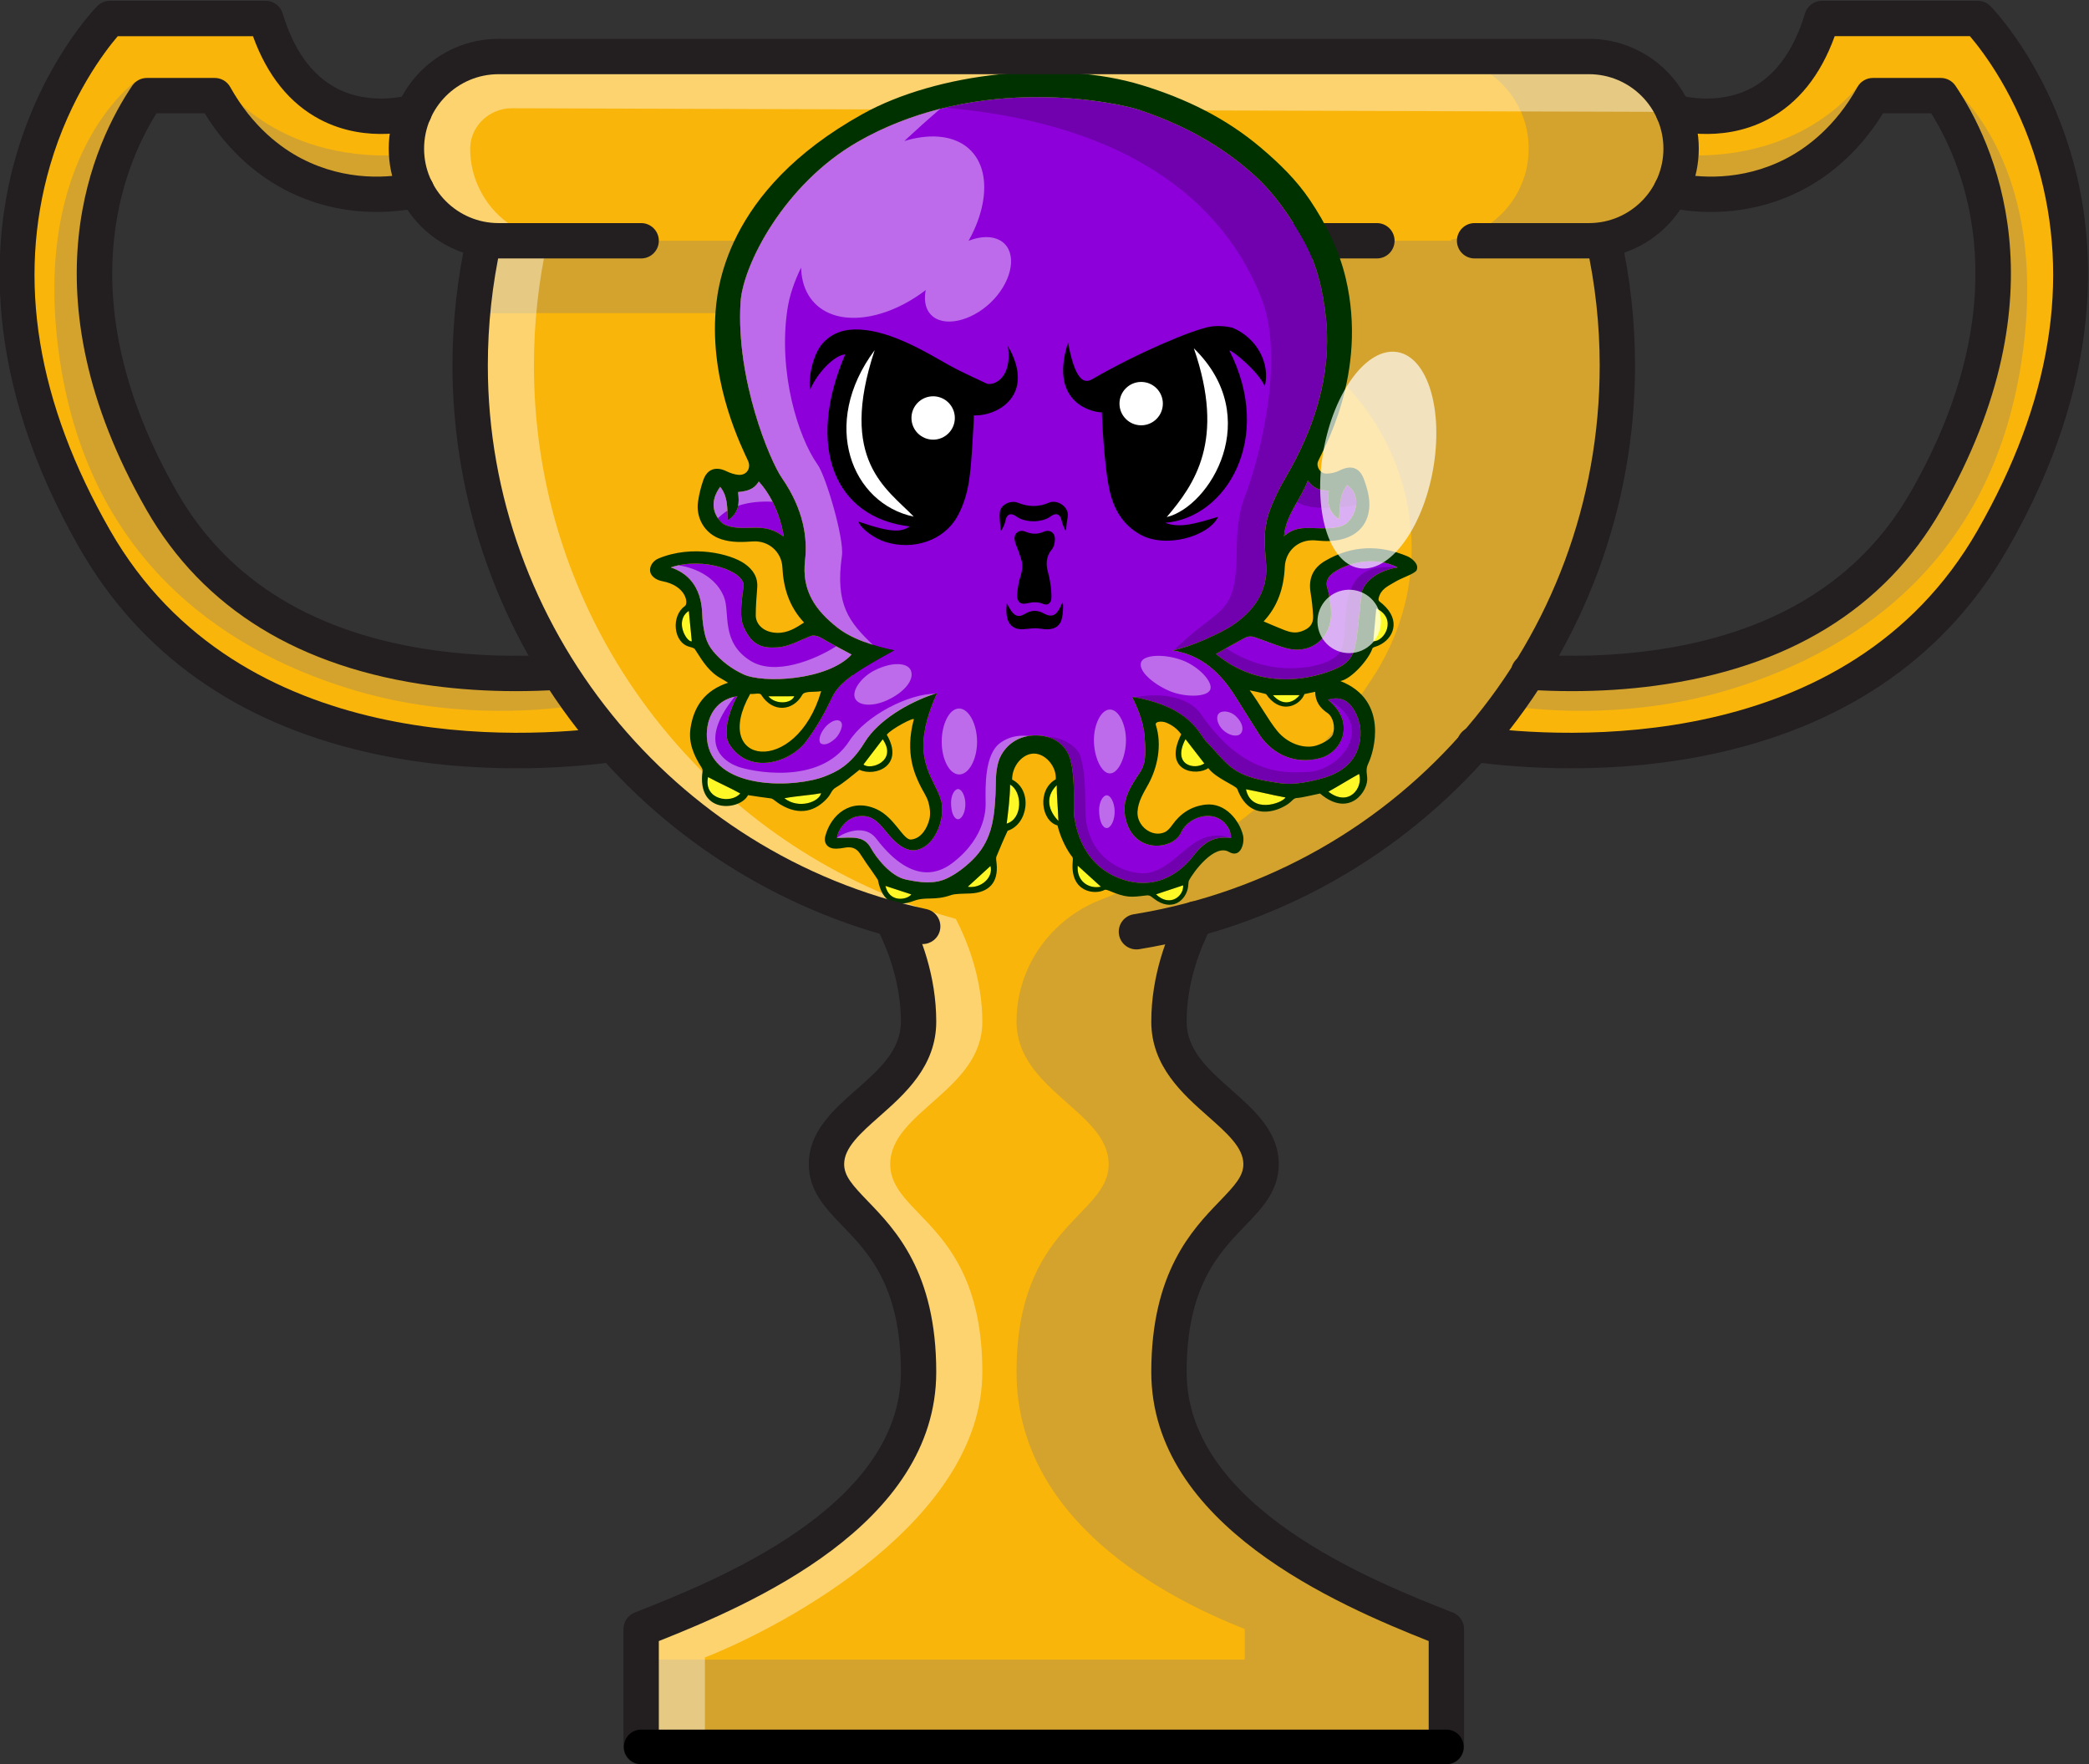<?xml version="1.0" encoding="UTF-8" standalone="no"?>
<!-- Created with Inkscape (http://www.inkscape.org/) -->

<svg
   version="1.1"
   viewBox="0 0 2105.689 1778.187"
   sodipodi:docname="logo.svg"
   inkscape:version="1.1.2 (0a00cf5339, 2022-02-04)"
   width="2105.689"
   height="1778.187"
   xml:space="preserve"
   inkscape:export-filename="/home/dys/.../program/achievements/packages/ui/public/favicon.png"
   inkscape:export-xdpi="11.4"
   inkscape:export-ydpi="11.4"
   id="svg11595"
   xmlns:inkscape="http://www.inkscape.org/namespaces/inkscape"
   xmlns:sodipodi="http://sodipodi.sourceforge.net/DTD/sodipodi-0.dtd"
   xmlns="http://www.w3.org/2000/svg"
   xmlns:svg="http://www.w3.org/2000/svg"><rect x="0" y="0" width="2105.689" height="1778.187" fill="#333333" stroke="none"/><defs
     id="defs6"><marker
       style="overflow:visible"
       id="Arrow1Lstart"
       refX="0"
       refY="0"
       orient="auto"
       inkscape:stockid="Arrow1Lstart"
       inkscape:isstock="true"><path
         transform="matrix(0.8,0,0,0.8,10,0)"
         style="fill:context-stroke;fill-rule:evenodd;stroke:context-stroke;stroke-width:1pt"
         d="M 0,0 5,-5 -12.5,0 5,5 Z"
         id="path1535" /></marker><clipPath
       clipPathUnits="userSpaceOnUse"
       id="clipPath450"><path
         d="m 7448.32,8443.3 c 38.54,462.7 317.9,804.7 514.16,1207 -58.7,-120.3 -124.83,-235.2 -189.73,-349.6 211.89,-111 455.07,-140.7 698.48,-140.7 43.07,0 86.1,1 129.02,2.5 36.35,-104.6 106.63,-200.7 233.81,-283.7 v 0 c 30.41,294.4 -2.7,580.5 187.76,831.5 -125.22,-165 -153.77,-345.2 -167.3,-533 9.75,0.7 19.5,1.4 29.2,2.1 128.56,8.6 257.11,24.9 382.63,53.4 17.83,164.7 -26.76,336.9 -178.71,467.2 131.42,-112.7 182.58,-256.8 182.47,-400.2 -0.18,-235.2 -138.29,-468.7 -286.33,-558.9 v 0 c -145.05,-88.4 -380.88,-97.2 -545.28,-97.5 -2.95,0 -5.87,0 -8.76,0 h -0.02 c -6.53,0 -12.95,0 -19.23,0 -0.55,0 -1.08,0 -1.63,0 v 0 0 c -4.59,0 -9.16,0.1 -13.73,0.1 -0.24,0 -0.47,0 -0.71,0 -60.58,0.5 -119.6,2.7 -177.28,4.8 -52.45,1.8 -103.78,3.5 -154.24,3.5 -0.04,0 -0.07,0 -0.11,0 v 0 0 c -0.06,0 -0.12,0 -0.18,0 -213.62,0 -411.05,-29.9 -607.13,-202.1 -1.28,-1.1 -2.58,-2.3 -3.87,-3.4 -1.09,-1 -2.19,-2 -3.29,-3 m 514.21,1207.1 c 1.06,2.2 2.13,4.4 3.18,6.6 -1.06,-2.2 -2.12,-4.4 -3.18,-6.6 m 3.38,7 c 0.2,0.4 0.38,0.8 0.57,1.2 -0.18,-0.4 -0.38,-0.8 -0.57,-1.2 m 0.94,1.9 c 0.26,0.6 0.56,1.2 0.82,1.7 -0.28,-0.6 -0.55,-1.1 -0.82,-1.7 m 1.15,2.4 c 0.26,0.5 0.52,1.1 0.78,1.6 -0.26,-0.5 -0.52,-1.1 -0.78,-1.6 m 1.23,2.5 c 0.15,0.4 0.3,0.7 0.45,1 -0.15,-0.3 -0.3,-0.6 -0.45,-1 m 0.87,1.9 c 0.25,0.5 0.47,0.9 0.72,1.5 -0.24,-0.5 -0.48,-1 -0.72,-1.5 m 1.18,2.4 c 0.13,0.3 0.27,0.6 0.41,0.9 -0.14,-0.3 -0.28,-0.6 -0.41,-0.9 m 1.01,2.1 c 0.2,0.4 0.38,0.8 0.59,1.3 -0.2,-0.5 -0.39,-0.9 -0.59,-1.3 m 1.02,2.2 c 0.15,0.3 0.29,0.6 0.44,0.9 -0.15,-0.3 -0.29,-0.6 -0.44,-0.9 m 1.17,2.4 c 0.13,0.3 0.28,0.6 0.42,0.9 -0.14,-0.3 -0.28,-0.6 -0.42,-0.9 m 0.93,2 c 0.16,0.3 0.3,0.6 0.46,0.9 -0.15,-0.3 -0.31,-0.6 -0.46,-0.9 m 1.11,2.3 c 0.12,0.3 0.25,0.5 0.37,0.8 -0.12,-0.3 -0.25,-0.5 -0.37,-0.8 m 1.01,2.1 c 0.18,0.4 0.33,0.7 0.51,1.1 -0.17,-0.3 -0.34,-0.7 -0.51,-1.1 m 0.99,2.1 c 0.14,0.3 0.29,0.7 0.43,0.9 -0.14,-0.2 -0.29,-0.6 -0.43,-0.9 m 1.17,2.5 c 0.13,0.3 0.25,0.6 0.38,0.8 -0.12,-0.2 -0.25,-0.5 -0.38,-0.8 m 0.85,1.8 c 0.16,0.4 0.31,0.7 0.47,1 -0.16,-0.3 -0.31,-0.6 -0.47,-1 m 1.17,2.5 c 0.11,0.3 0.21,0.5 0.32,0.7 -0.11,-0.2 -0.21,-0.4 -0.32,-0.7 m 1.01,2.2 c 0.14,0.3 0.25,0.5 0.39,0.8 -0.13,-0.3 -0.26,-0.5 -0.39,-0.8 m 1.01,2.1 c 0.12,0.3 0.22,0.5 0.34,0.8 -0.11,-0.3 -0.22,-0.5 -0.34,-0.8 m 1.11,2.4 c 0.11,0.3 0.22,0.5 0.33,0.7 -0.11,-0.2 -0.22,-0.4 -0.33,-0.7 m 0.91,2 c 0.11,0.2 0.2,0.4 0.3,0.6 -0.1,-0.2 -0.2,-0.4 -0.3,-0.6 m 1101.88,0.8 c -0.32,0.3 -0.64,0.6 -0.95,0.8 0.33,-0.3 0.62,-0.5 0.95,-0.8 m -1,0.9 c -0.31,0.2 -0.63,0.5 -0.93,0.8 0.31,-0.3 0.62,-0.6 0.93,-0.8 m -1099.78,0.7 c 0.09,0.2 0.2,0.4 0.29,0.6 -0.09,-0.2 -0.19,-0.4 -0.29,-0.6 m 1098.79,0.1 c -0.31,0.3 -0.62,0.5 -0.93,0.8 0.31,-0.3 0.62,-0.5 0.93,-0.8 m -0.97,0.8 c -1.88,1.6 -3.8,3.2 -5.72,4.8 1.93,-1.6 3.83,-3.2 5.72,-4.8 m -1096.81,1.2 c 0.08,0.2 0.16,0.4 0.24,0.6 -0.08,-0.2 -0.16,-0.4 -0.24,-0.6 m 0.97,2.2 c 0.12,0.2 0.23,0.5 0.35,0.7 -0.12,-0.2 -0.24,-0.5 -0.35,-0.7 m 1089.87,1.6 c -0.23,0.2 -0.48,0.4 -0.71,0.6 0.25,-0.2 0.46,-0.4 0.71,-0.6 m -1088.72,0.8 c 0.06,0.2 0.11,0.3 0.18,0.4 -0.06,-0.1 -0.12,-0.2 -0.18,-0.4 m 1087.67,0.1 c -0.22,0.2 -0.45,0.4 -0.67,0.5 0.23,-0.2 0.45,-0.3 0.67,-0.5 m -1.04,0.8 c -0.23,0.2 -0.43,0.4 -0.65,0.6 0.23,-0.2 0.42,-0.4 0.65,-0.6 m -1.06,0.9 c -0.21,0.2 -0.42,0.3 -0.63,0.5 0.23,-0.2 0.4,-0.3 0.63,-0.5 m -1084.69,0.2 c 0.1,0.2 0.17,0.3 0.26,0.6 -0.08,-0.2 -0.17,-0.4 -0.26,-0.6 m 1030.98,0 c 0.52,0.7 1.02,1.4 1.54,2 -0.52,-0.6 -1.03,-1.3 -1.54,-2 m 52.64,0.7 c -0.2,0.1 -0.39,0.3 -0.59,0.4 0.21,-0.1 0.39,-0.3 0.59,-0.4 m -1.08,0.8 c -0.18,0.2 -0.37,0.3 -0.55,0.5 0.18,-0.2 0.36,-0.3 0.55,-0.5 m -50.01,0.6 c 0.25,0.3 0.49,0.6 0.74,0.9 -0.25,-0.3 -0.49,-0.6 -0.74,-0.9 m -1031.42,0.3 c 0.07,0.1 0.11,0.2 0.18,0.4 -0.06,-0.1 -0.12,-0.3 -0.18,-0.4 m 1080.34,0 c -0.17,0.1 -0.35,0.3 -0.52,0.4 0.18,-0.1 0.34,-0.2 0.52,-0.4 m -48.14,0.7 c 0.76,1 1.53,2 2.29,2.9 -0.76,-0.9 -1.53,-1.9 -2.29,-2.9 m 47.07,0.2 c -0.18,0.1 -0.34,0.2 -0.52,0.4 0.16,-0.1 0.36,-0.3 0.52,-0.4 m -1.14,0.9 c -0.15,0.1 -0.29,0.2 -0.44,0.3 0.16,-0.1 0.28,-0.2 0.44,-0.3 m -1077.17,0.3 c 0.06,0.1 0.11,0.2 0.16,0.4 -0.05,-0.2 -0.1,-0.3 -0.16,-0.4 m 1075.66,0.9 c -0.05,0 -0.1,0 -0.15,0.1 0.05,0 0.11,-0.1 0.15,-0.1 m -42.05,0.7 c 0.51,0.7 1,1.3 1.52,2 -0.51,-0.6 -1.01,-1.3 -1.52,-2 m 40.97,0.1 c -0.13,0.1 -0.24,0.2 -0.37,0.3 0.14,-0.1 0.23,-0.2 0.37,-0.3 m -1073.55,0.6 c 0.06,0.1 0.13,0.3 0.2,0.4 -0.07,-0.1 -0.14,-0.3 -0.2,-0.4 m 1072.46,0.3 c -0.14,0.1 -0.26,0.2 -0.4,0.3 0.14,-0.1 0.26,-0.2 0.4,-0.3 m -1.09,0.8 c -0.14,0.1 -0.28,0.2 -0.42,0.4 0.14,-0.2 0.28,-0.3 0.42,-0.4 m -37.21,0.3 c 0.25,0.3 0.47,0.6 0.72,0.9 -0.24,-0.3 -0.48,-0.6 -0.72,-0.9 m 36.12,0.6 c -0.16,0.1 -0.28,0.2 -0.43,0.3 0.14,-0.1 0.28,-0.2 0.43,-0.3 m -1069.19,0.4 c 0.01,0 0.03,0 0.04,0.1 -0.01,-0.1 -0.03,-0.1 -0.04,-0.1 m 1033.85,0 c 0.52,0.6 1.01,1.3 1.53,1.9 -0.51,-0.6 -1.02,-1.3 -1.53,-1.9 m 34.24,0.4 c -0.14,0.1 -0.3,0.3 -0.44,0.4 0.14,-0.1 0.3,-0.3 0.44,-0.4 m -1.12,0.9 c -0.14,0.1 -0.27,0.2 -0.41,0.3 0.14,-0.1 0.27,-0.2 0.41,-0.3 m -1066.08,0.6 c 0.07,0.2 0.13,0.3 0.2,0.5 -0.07,-0.2 -0.14,-0.3 -0.2,-0.5 m 1034.59,0.2 c 0.22,0.2 0.43,0.5 0.64,0.8 -0.21,-0.3 -0.43,-0.6 -0.64,-0.8 m 30.36,0 c -0.12,0.1 -0.26,0.2 -0.38,0.3 0.12,-0.1 0.26,-0.2 0.38,-0.3 m -1.12,0.9 c -0.13,0.1 -0.25,0.2 -0.37,0.3 0.12,-0.1 0.25,-0.2 0.37,-0.3 m -28.44,0.1 c 0.24,0.3 0.47,0.6 0.71,0.9 -0.23,-0.3 -0.48,-0.6 -0.71,-0.9 m 27.3,0.8 c -0.12,0.1 -0.23,0.1 -0.35,0.2 0.12,-0.1 0.23,-0.1 0.35,-0.2 m -26.56,0.1 c 0.25,0.3 0.49,0.6 0.74,0.9 -0.25,-0.3 -0.49,-0.6 -0.74,-0.9 m -1035.09,0.2 c 0.07,0.2 0.14,0.3 0.2,0.5 -0.06,-0.2 -0.13,-0.3 -0.2,-0.5 m 1060.47,0.6 c -0.09,0 -0.19,0.1 -0.28,0.2 0.09,-0.1 0.18,-0.2 0.28,-0.2 m -24.46,0.3 c 0.19,0.3 0.39,0.5 0.58,0.8 -0.2,-0.3 -0.39,-0.5 -0.58,-0.8 m 23.07,0.7 h -0.01 0.01 m -22.31,0.3 c 0.23,0.3 0.47,0.6 0.69,0.9 -0.23,-0.3 -0.46,-0.6 -0.69,-0.9 m -1035.74,0.4 c 0.01,0 0.05,0.1 0.06,0.2 -0.02,-0.1 -0.04,-0.1 -0.06,-0.2 m 1056.89,0.2 c -0.02,0 -0.03,0 -0.06,0 0.03,0 0.03,0 0.06,0 m -20.4,0.3 c 0.25,0.4 0.51,0.7 0.76,1 -0.25,-0.3 -0.51,-0.6 -0.76,-1 m 19.27,0.5 c -0.08,0.1 -0.17,0.1 -0.25,0.2 0.1,-0.1 0.15,-0.1 0.25,-0.2 m -18.39,0.6 c 0.21,0.3 0.41,0.5 0.61,0.8 -0.2,-0.3 -0.4,-0.5 -0.61,-0.8 m 17.26,0.2 c -0.1,0.1 -0.22,0.2 -0.32,0.3 0.09,-0.1 0.22,-0.2 0.32,-0.3 m -1053.67,0.4 c 0.06,0.1 0.11,0.2 0.18,0.3 -0.06,-0.1 -0.12,-0.2 -0.18,-0.3 m 1037.23,0.4 c 0.24,0.3 0.46,0.6 0.7,0.9 -0.24,-0.3 -0.46,-0.6 -0.7,-0.9 m 15.31,0.1 c -0.13,0.1 -0.25,0.2 -0.38,0.3 0.13,-0.1 0.26,-0.2 0.38,-0.3 m -1.13,0.8 c -0.13,0.1 -0.27,0.2 -0.41,0.3 0.13,-0.1 0.29,-0.2 0.41,-0.3 m -13.44,0.1 c 0.24,0.3 0.5,0.6 0.74,0.9 -0.24,-0.3 -0.49,-0.6 -0.74,-0.9 m 12.3,0.7 c -0.15,0.1 -0.28,0.2 -0.42,0.3 0.14,-0.1 0.27,-0.2 0.42,-0.3 m -11.36,0.4 c 0.2,0.3 0.38,0.5 0.59,0.7 -0.2,-0.2 -0.39,-0.4 -0.59,-0.7 m 10.22,0.5 c -0.14,0.1 -0.29,0.2 -0.44,0.3 0.15,-0.1 0.3,-0.2 0.44,-0.3 m -9.46,0.5 c 0.23,0.2 0.48,0.5 0.71,0.8 -0.23,-0.3 -0.48,-0.6 -0.71,-0.8 m 8.31,0.3 c -0.14,0.1 -0.3,0.2 -0.44,0.3 0.15,-0.1 0.29,-0.2 0.44,-0.3 m -1046.01,0.6 c 0.05,0.1 0.11,0.2 0.16,0.3 -0.05,-0.1 -0.1,-0.2 -0.16,-0.3 m 1038.49,0 c 0.24,0.3 0.48,0.6 0.73,0.9 -0.24,-0.3 -0.49,-0.6 -0.73,-0.9 m 6.37,0.2 c -0.15,0.1 -0.3,0.2 -0.45,0.3 0.15,-0.1 0.3,-0.2 0.45,-0.3 m -1.17,0.9 c -0.14,0.1 -0.29,0.2 -0.43,0.3 0.15,-0.1 0.28,-0.2 0.43,-0.3 m -4.27,0.1 c 0.18,0.2 0.37,0.4 0.55,0.6 -0.18,-0.2 -0.37,-0.4 -0.55,-0.6 m 3.04,0.7 c -0.12,0.1 -0.24,0.2 -0.35,0.3 0.12,-0.1 0.22,-0.2 0.35,-0.3 m -2.26,0.2 c 0.25,0.3 0.5,0.6 0.75,0.9 -0.25,-0.3 -0.49,-0.6 -0.75,-0.9 m -1038.2,2.4 c 0.04,0 0.07,0.1 0.1,0.2 -0.03,-0.1 -0.06,-0.2 -0.1,-0.2 m 0.99,2.2 c 0.05,0.1 0.1,0.2 0.16,0.3 -0.05,-0.1 -0.11,-0.2 -0.16,-0.3 m 0.99,2.2 c 0.03,0.1 0.04,0.1 0.07,0.2 -0.02,-0.1 -0.05,-0.1 -0.07,-0.2 m 0.96,2.2 c 0.05,0.1 0.09,0.2 0.14,0.3 -0.05,-0.1 -0.09,-0.2 -0.14,-0.3 m 2.01,4.6 c 0.01,0 0.02,0 0.03,0 -0.01,0 -0.02,0 -0.03,0 m 0.99,2.2 v 0 0 m 1.94,4.5 h 0.01 -0.01 m 1.93,4.5 c 0.02,0 0,0 0.01,0 h -0.01 m 6.7,15.6 0.01,0.1 c -0.01,-0.1 -0.01,-0.1 -0.01,-0.1 m 0.93,2.2 c 0.02,0.1 0.04,0.1 0.06,0.2 -0.02,-0.1 -0.04,-0.1 -0.06,-0.2 m 1.9,4.6 h 0.03 c -0.01,0 -0.02,0 -0.03,0 m 1.86,4.4 c 0.02,0.1 0.04,0.1 0.05,0.1 -0.01,0 -0.03,0 -0.05,-0.1 m 2.83,6.9 h 0.01 -0.01 m 1.85,4.5 c 0.01,0 0.01,0 0.02,0 -0.01,0 -0.01,0 -0.02,0 m 4.58,11.2 c 0.03,0.1 0.03,0.1 0.07,0.2 -0.03,-0.1 -0.05,-0.1 -0.07,-0.2 m 1.79,4.5 c 0.04,0.1 0.07,0.2 0.11,0.3 -0.04,-0.1 -0.07,-0.2 -0.11,-0.3 m 0.97,2.4 c 0.01,0 0,0 0.01,0 h -0.01 m 0.89,2.2 c 0.01,0.1 0.01,0.1 0.03,0.1 -0.01,0 -0.02,0 -0.03,-0.1 m 0.9,2.3 c 0.01,0 0.04,0.1 0.05,0.1 -0.02,0 -0.03,0 -0.05,-0.1 m 1.8,4.6 0.04,0.1 c -0.01,-0.1 -0.03,-0.1 -0.04,-0.1 m 1.8,4.6 c 0.01,0 0,0 0.01,0 0,0 0,0 -0.01,0 m 0.86,2.2 c 0.04,0.1 0.06,0.1 0.1,0.2 -0.03,-0.1 -0.07,-0.1 -0.1,-0.2 m 0.92,2.3 c 0.01,0.1 0,0 0.01,0.1 0,0 -0.01,0 -0.01,-0.1 m 0.83,2.2 c 0.05,0.1 0.08,0.2 0.13,0.3 -0.04,-0.1 -0.09,-0.2 -0.13,-0.3 m 1.75,4.5 c 0.05,0.2 0.08,0.2 0.13,0.4 -0.05,-0.2 -0.08,-0.2 -0.13,-0.4 m 0.92,2.4 c 0.03,0.1 0.07,0.2 0.1,0.3 -0.03,-0.1 -0.07,-0.2 -0.1,-0.3 m 0.84,2.2 c 0.03,0.1 0.07,0.2 0.1,0.3 -0.03,-0.1 -0.07,-0.2 -0.1,-0.3 m 0.87,2.3 c 0.05,0.2 0.12,0.3 0.16,0.5 -0.05,-0.2 -0.1,-0.3 -0.16,-0.5"
         id="path448" /></clipPath><radialGradient
       fx="0"
       fy="0"
       cx="0"
       cy="0"
       r="1"
       gradientUnits="userSpaceOnUse"
       gradientTransform="matrix(577.375,-17733.7,-17733.7,-577.375,9974.71,19797.4)"
       spreadMethod="pad"
       id="radialGradient456"><stop
         style="stop-opacity:1;stop-color:#ef037e"
         offset="0"
         id="stop452" /><stop
         style="stop-opacity:1;stop-color:#230012"
         offset="1"
         id="stop454" /></radialGradient><clipPath
       clipPathUnits="userSpaceOnUse"
       id="clipPath466"><path
         d="m 8471.23,9160 c -243.41,0 -486.59,29.7 -698.48,140.7 64.9,114.4 131.03,229.3 189.73,349.6 0.02,0.1 0.04,0.1 0.05,0.1 1.06,2.2 2.12,4.4 3.18,6.6 0.07,0.1 0.13,0.2 0.2,0.4 0.19,0.4 0.39,0.8 0.57,1.2 0.13,0.2 0.25,0.5 0.37,0.7 0.27,0.6 0.54,1.1 0.82,1.7 0.11,0.2 0.22,0.5 0.33,0.7 0.26,0.5 0.52,1.1 0.78,1.6 0.15,0.3 0.3,0.6 0.45,0.9 0.15,0.4 0.3,0.7 0.45,1 0.14,0.3 0.29,0.6 0.42,0.9 0.24,0.5 0.48,1 0.72,1.5 0.15,0.3 0.31,0.6 0.46,0.9 0.13,0.3 0.27,0.6 0.41,0.9 0.19,0.4 0.4,0.8 0.6,1.2 0.2,0.4 0.39,0.8 0.59,1.3 0.14,0.2 0.3,0.6 0.43,0.9 0.15,0.3 0.29,0.6 0.44,0.9 0.24,0.5 0.48,1 0.73,1.5 0.14,0.3 0.28,0.6 0.42,0.9 0.16,0.3 0.34,0.7 0.51,1.1 0.15,0.3 0.31,0.6 0.46,0.9 0.22,0.5 0.43,1 0.65,1.4 0.12,0.3 0.25,0.5 0.37,0.8 0.21,0.4 0.44,0.9 0.64,1.3 0.17,0.4 0.34,0.8 0.51,1.1 0.16,0.4 0.32,0.7 0.48,1 0.14,0.3 0.29,0.7 0.43,0.9 0.24,0.6 0.49,1.1 0.74,1.6 0.13,0.3 0.26,0.6 0.38,0.8 0.15,0.4 0.32,0.7 0.47,1 0.16,0.4 0.31,0.7 0.47,1 0.23,0.5 0.47,1 0.7,1.5 0.11,0.3 0.21,0.5 0.32,0.7 0.23,0.5 0.46,1 0.69,1.5 0.13,0.3 0.26,0.5 0.39,0.8 0.2,0.5 0.42,0.9 0.62,1.3 0.12,0.3 0.23,0.5 0.34,0.8 0.26,0.5 0.52,1.1 0.77,1.6 0.11,0.3 0.22,0.5 0.33,0.7 0.19,0.4 0.39,0.9 0.58,1.3 0.1,0.2 0.2,0.4 0.3,0.6 0.27,0.6 0.53,1.2 0.8,1.8 0.1,0.2 0.2,0.4 0.29,0.6 0.24,0.5 0.48,1 0.72,1.5 0.08,0.2 0.16,0.4 0.24,0.6 0.24,0.5 0.49,1 0.73,1.6 0.11,0.2 0.23,0.5 0.35,0.7 0.26,0.6 0.53,1.2 0.8,1.7 0.06,0.2 0.12,0.3 0.18,0.4 0.23,0.5 0.48,1.1 0.7,1.6 0.09,0.2 0.18,0.4 0.26,0.6 0.28,0.6 0.57,1.2 0.85,1.8 0.06,0.1 0.12,0.3 0.18,0.4 0.25,0.5 0.53,1.2 0.78,1.7 0.06,0.1 0.11,0.2 0.16,0.4 0.29,0.6 0.58,1.2 0.87,1.9 0.06,0.1 0.13,0.3 0.2,0.4 0.3,0.7 0.58,1.3 0.89,2 0.01,0 0.03,0 0.04,0.1 0.28,0.6 0.57,1.2 0.85,1.8 0.06,0.2 0.13,0.3 0.2,0.5 0.29,0.6 0.55,1.2 0.84,1.8 0.07,0.2 0.14,0.3 0.2,0.5 0.28,0.6 0.55,1.2 0.83,1.8 0.02,0.1 0.04,0.1 0.06,0.2 0.3,0.6 0.6,1.3 0.9,2 0.06,0.1 0.12,0.2 0.18,0.3 0.6,1.4 1.19,2.7 1.79,4.1 0.06,0.1 0.11,0.2 0.16,0.3 0.62,1.4 1.23,2.8 1.84,4.2 0.04,0 0.07,0.1 0.1,0.2 0.3,0.7 0.59,1.3 0.89,2 0.05,0.1 0.11,0.2 0.16,0.3 0.27,0.6 0.56,1.3 0.83,1.9 0.02,0.1 0.05,0.1 0.07,0.2 0.3,0.6 0.59,1.3 0.89,2 0.05,0.1 0.09,0.2 0.14,0.3 0.62,1.4 1.25,2.9 1.87,4.3 0.01,0 0.02,0 0.03,0 0.32,0.8 0.64,1.5 0.96,2.2 v 0 c 0.66,1.5 1.29,3 1.94,4.5 h 0.01 c 0.64,1.5 1.29,3 1.92,4.5 h 0.01 c 2.25,5.2 4.48,10.4 6.69,15.6 0,0 0,0 0.01,0.1 0.31,0.7 0.61,1.4 0.92,2.1 0.02,0.1 0.04,0.1 0.06,0.2 0.62,1.5 1.22,2.9 1.84,4.4 0.01,0 0.02,0 0.03,0 0.61,1.5 1.22,2.9 1.83,4.4 0.02,0.1 0.04,0.1 0.05,0.1 0.94,2.3 1.85,4.5 2.78,6.8 h 0.01 c 0.61,1.5 1.23,3 1.84,4.5 0.01,0 0.01,0 0.02,0 1.52,3.7 3.05,7.5 4.56,11.2 0.02,0.1 0.04,0.1 0.07,0.2 0.56,1.4 1.16,2.9 1.72,4.3 0.04,0.1 0.07,0.2 0.11,0.3 0.29,0.7 0.57,1.4 0.86,2.1 h 0.01 c 0.28,0.7 0.6,1.5 0.88,2.2 0.01,0.1 0.02,0.1 0.03,0.1 0.29,0.8 0.58,1.5 0.87,2.2 0.02,0.1 0.03,0.1 0.05,0.1 0.59,1.5 1.16,3 1.75,4.5 0.01,0 0.03,0 0.04,0.1 0.58,1.5 1.17,3 1.76,4.5 0.01,0 0.01,0 0.01,0 0.29,0.7 0.57,1.5 0.85,2.2 0.03,0.1 0.07,0.1 0.1,0.2 0.27,0.7 0.55,1.5 0.82,2.1 0,0.1 0.01,0.1 0.01,0.1 0.27,0.7 0.56,1.4 0.82,2.1 0.04,0.1 0.09,0.2 0.13,0.3 0.53,1.4 1.09,2.8 1.62,4.2 0.05,0.2 0.08,0.2 0.13,0.4 0.26,0.7 0.52,1.3 0.79,2 0.03,0.1 0.07,0.2 0.1,0.3 0.25,0.6 0.5,1.3 0.74,1.9 0.03,0.1 0.07,0.2 0.1,0.3 0.27,0.7 0.51,1.3 0.77,2 0.06,0.2 0.11,0.3 0.16,0.5 0.26,0.6 0.52,1.3 0.78,2 141.81,-208 324.05,-249.3 529.12,-257.3 v 0 c -16.09,-150.8 -24.58,-297.4 21.62,-430.3 0.03,0 0.03,0 0.03,0 -42.92,-1.5 -85.95,-2.5 -129.02,-2.5"
         id="path464" /></clipPath><radialGradient
       fx="0"
       fy="0"
       cx="0"
       cy="0"
       r="1"
       gradientUnits="userSpaceOnUse"
       gradientTransform="matrix(577.375,-17733.7,-17733.7,-577.375,9974.71,19797.4)"
       spreadMethod="pad"
       id="radialGradient472"><stop
         style="stop-opacity:1;stop-color:#e60379"
         offset="0"
         id="stop468" /><stop
         style="stop-opacity:1;stop-color:#1a000d"
         offset="1"
         id="stop470" /></radialGradient><clipPath
       clipPathUnits="userSpaceOnUse"
       id="clipPath482"><path
         d="m 8854.52,9177.3 c 13.53,187.8 42.08,368 167.3,533 h 0.02 c 0.51,0.7 1.02,1.4 1.54,2 l 0.01,0.1 c 0.25,0.3 0.49,0.6 0.74,0.9 0.01,0 0.03,0.1 0.04,0.1 0.76,1 1.53,2 2.29,2.9 0.02,0.1 0.05,0.1 0.08,0.1 0.51,0.7 1.01,1.4 1.52,2 0.01,0 0.05,0.1 0.06,0.1 0.24,0.3 0.48,0.6 0.72,0.9 0.01,0 0.04,0.1 0.06,0.1 0.51,0.6 1.02,1.3 1.53,1.9 0.03,0.1 0.08,0.1 0.1,0.2 0.21,0.2 0.43,0.5 0.64,0.8 0.06,0 0.1,0.1 0.16,0.2 0.23,0.3 0.48,0.6 0.71,0.9 h 0.03 c 0.25,0.3 0.49,0.6 0.74,0.9 0.07,0.1 0.11,0.2 0.18,0.2 0.19,0.3 0.38,0.5 0.58,0.8 0.06,0.1 0.12,0.1 0.18,0.2 0.23,0.3 0.46,0.6 0.69,0.9 0.03,0 0.03,0 0.06,0 0.25,0.4 0.51,0.7 0.76,1 0.04,0 0.09,0.1 0.12,0.1 0.21,0.3 0.41,0.5 0.61,0.8 0.07,0.1 0.15,0.2 0.21,0.2 0.24,0.3 0.46,0.6 0.7,0.9 0.01,0 0.03,0 0.04,0.1 0.25,0.3 0.5,0.6 0.74,0.9 0.07,0.1 0.13,0.1 0.2,0.2 0.2,0.3 0.39,0.5 0.59,0.7 0.05,0.1 0.12,0.2 0.17,0.3 0.23,0.2 0.48,0.5 0.71,0.8 0.02,0.1 0.05,0.1 0.08,0.1 0.24,0.3 0.49,0.6 0.73,0.9 0.07,0.1 0.12,0.2 0.2,0.3 0.18,0.2 0.37,0.4 0.55,0.6 0.08,0.1 0.16,0.2 0.23,0.3 0.26,0.3 0.5,0.6 0.75,0.9 v 0 c 0.38,-0.3 0.78,-0.5 1.16,-0.8 0.11,-0.1 0.23,-0.2 0.35,-0.3 0.27,-0.2 0.53,-0.3 0.8,-0.5 0.14,-0.1 0.29,-0.2 0.43,-0.3 0.22,-0.2 0.5,-0.4 0.72,-0.6 0.15,-0.1 0.3,-0.2 0.45,-0.3 0.25,-0.2 0.47,-0.3 0.71,-0.5 0.14,-0.1 0.3,-0.2 0.44,-0.3 0.22,-0.2 0.49,-0.4 0.71,-0.5 0.15,-0.1 0.3,-0.2 0.44,-0.3 0.25,-0.2 0.47,-0.4 0.72,-0.6 0.14,-0.1 0.27,-0.2 0.42,-0.3 0.24,-0.1 0.49,-0.3 0.73,-0.5 0.14,-0.1 0.28,-0.2 0.41,-0.3 0.27,-0.2 0.48,-0.4 0.75,-0.5 0.13,-0.1 0.25,-0.2 0.38,-0.3 0.27,-0.2 0.54,-0.4 0.81,-0.6 0.1,-0.1 0.22,-0.2 0.32,-0.3 0.29,-0.2 0.59,-0.4 0.88,-0.6 0.08,-0.1 0.17,-0.1 0.25,-0.2 0.34,-0.2 0.73,-0.5 1.07,-0.8 0.03,0 0.04,0 0.06,0 0.39,-0.3 0.77,-0.6 1.15,-0.9 h 0.01 c 0.36,-0.3 0.75,-0.6 1.11,-0.8 0.09,-0.1 0.19,-0.2 0.28,-0.2 0.28,-0.3 0.54,-0.5 0.83,-0.7 0.12,-0.1 0.23,-0.1 0.35,-0.2 0.24,-0.2 0.53,-0.4 0.77,-0.6 0.12,-0.1 0.24,-0.2 0.37,-0.3 0.26,-0.2 0.48,-0.4 0.74,-0.6 0.12,-0.1 0.26,-0.2 0.38,-0.3 0.24,-0.1 0.48,-0.3 0.72,-0.5 0.14,-0.1 0.27,-0.2 0.41,-0.3 0.24,-0.2 0.44,-0.4 0.68,-0.5 0.14,-0.1 0.3,-0.3 0.44,-0.4 0.21,-0.1 0.45,-0.3 0.67,-0.5 0.15,-0.1 0.27,-0.2 0.43,-0.3 0.23,-0.2 0.43,-0.4 0.67,-0.5 0.14,-0.2 0.28,-0.3 0.42,-0.4 0.21,-0.1 0.47,-0.3 0.69,-0.5 0.14,-0.1 0.26,-0.2 0.4,-0.3 0.24,-0.2 0.48,-0.4 0.72,-0.6 0.13,-0.1 0.24,-0.2 0.37,-0.3 0.31,-0.2 0.62,-0.5 0.93,-0.7 0.05,-0.1 0.1,-0.1 0.15,-0.1 0.35,-0.3 0.72,-0.6 1.07,-0.9 0.15,-0.1 0.29,-0.2 0.44,-0.3 0.21,-0.2 0.41,-0.3 0.62,-0.5 0.18,-0.2 0.34,-0.3 0.52,-0.4 0.19,-0.2 0.36,-0.3 0.55,-0.5 0.17,-0.1 0.35,-0.3 0.52,-0.4 0.16,-0.1 0.37,-0.3 0.54,-0.4 0.18,-0.2 0.37,-0.3 0.55,-0.5 0.16,-0.1 0.33,-0.2 0.49,-0.4 0.2,-0.1 0.39,-0.3 0.59,-0.4 0.14,-0.1 0.3,-0.3 0.44,-0.4 0.21,-0.2 0.42,-0.3 0.63,-0.5 0.12,-0.1 0.29,-0.2 0.41,-0.3 0.22,-0.2 0.42,-0.4 0.65,-0.6 0.11,-0.1 0.25,-0.2 0.37,-0.3 0.22,-0.1 0.45,-0.3 0.67,-0.5 0.12,-0.1 0.23,-0.2 0.34,-0.3 0.23,-0.2 0.48,-0.4 0.71,-0.6 0.06,0 0.19,-0.1 0.25,-0.2 1.92,-1.6 3.84,-3.2 5.72,-4.8 0.02,0 0.01,0 0.04,0 0.31,-0.3 0.62,-0.5 0.93,-0.8 0.03,0 0.03,0 0.06,0 0.3,-0.3 0.62,-0.6 0.93,-0.8 l 0.05,-0.1 c 0.31,-0.2 0.63,-0.5 0.95,-0.8 h 0.01 c 151.95,-130.3 196.54,-302.5 178.71,-467.2 -125.52,-28.5 -254.07,-44.8 -382.63,-53.4 -9.7,-0.7 -19.45,-1.4 -29.2,-2.1"
         id="path480" /></clipPath><radialGradient
       fx="0"
       fy="0"
       cx="0"
       cy="0"
       r="1"
       gradientUnits="userSpaceOnUse"
       gradientTransform="matrix(577.375,-17733.7,-17733.7,-577.375,9974.71,19797.4)"
       spreadMethod="pad"
       id="radialGradient488"><stop
         style="stop-opacity:1;stop-color:#e60379"
         offset="0"
         id="stop484" /><stop
         style="stop-opacity:1;stop-color:#1a000d"
         offset="1"
         id="stop486" /></radialGradient></defs><sodipodi:namedview
     id="namedview4"
     pagecolor="#ffffff"
     bordercolor="#666666"
     borderopacity="1.0"
     inkscape:pageshadow="2"
     inkscape:pageopacity="0.0"
     inkscape:pagecheckerboard="0"
     showgrid="false"
     inkscape:zoom="0.23838337"
     inkscape:cx="-954.34511"
     inkscape:cy="794.93802"
     inkscape:window-width="3440"
     inkscape:window-height="1369"
     inkscape:window-x="0"
     inkscape:window-y="34"
     inkscape:window-maximized="1"
     inkscape:current-layer="g8"
     fit-margin-top="0"
     fit-margin-left="0"
     fit-margin-right="0"
     fit-margin-bottom="0" /><g
     id="g8"
     inkscape:groupmode="layer"
     inkscape:label="ink_ext_XXXXXX"
     transform="matrix(1.333,0,0,-1.333,-1613.822,3328.08)"><path
       d="m 2706.24,2482.7 c 0,0 150.08,-151.75 11.35,-393.85 -101.94,-177.87 -321.53,-164.36 -391.83,-154.95 14.99,17.05 28.67,35.3 40.87,54.6 h 0.02 c 25.54,-1.63 58.52,-1.83 93.85,2.91 96.35,12.91 165.82,55.45 206.5,126.43 90.34,157.66 38.54,266.28 11.27,306.54 h -51.34 c -18.03,-32.24 -41.02,-49.86 -59.39,-59.41 -38.03,-19.75 -74.63,-16.01 -93.09,-12 4.76,9.4 7.43,20.05 7.43,31.32 0,9.87 -2.06,19.27 -5.76,27.77 0,0 83.11,-26.55 112.27,70.64 h 117.85"
       style="fill:#fab50a;fill-opacity:1;fill-rule:nonzero;stroke:none;stroke-width:0.1"
       id="path18" /><path
       d="m 1633.24,1988.5 c 12.22,-19.3 25.93,-37.55 40.95,-54.63 -70.38,-9.4 -289.88,-22.84 -391.76,154.98 -138.73,242.1 11.34,393.85 11.34,393.85 h 117.86 c 28.45,-94.86 108.32,-71.83 112.12,-70.68 -3.72,-8.51 -5.76,-17.89 -5.76,-27.73 0,-11.27 2.67,-21.94 7.46,-31.35 -18.52,-4.01 -55.02,-7.67 -92.97,12.03 -18.38,9.55 -41.36,27.17 -59.39,59.41 h -51.35 c -27.26,-40.26 -79.07,-148.88 11.28,-306.54 40.67,-70.98 110.15,-113.52 206.5,-126.43 35.25,-4.74 68.21,-4.54 93.72,-2.91"
       style="fill:#fab50a;fill-opacity:1;fill-rule:nonzero;stroke:none;stroke-width:0.1"
       id="path24" /><path
       d="m 2476.12,2412.06 c 3.7,-8.5 5.76,-17.9 5.76,-27.77 0,-11.27 -2.67,-21.92 -7.43,-31.32 h -0.03 c -3.33,-6.68 -7.72,-12.71 -12.95,-17.93 -10.13,-10.16 -23.4,-17.19 -38.22,-19.54 l 0.14,-0.88 c 6.76,-30.37 10.31,-61.96 10.31,-94.35 0,-85.25 -24.6,-164.75 -67.05,-231.77 h -0.02 c -12.2,-19.3 -25.88,-37.55 -40.87,-54.6 -55.19,-62.72 -128.21,-109.38 -211.12,-132.07 -8.43,-16.33 -20.02,-44.76 -20.02,-77.69 0,-51.83 69.64,-68.04 69.64,-107.72 0,-39.68 -69.64,-45.37 -69.64,-157.15 0,-111.77 148.23,-170.09 209.78,-194.39 v -89.09 -0.02 h -608.9 v 0.02 89.09 c 61.55,24.3 209.77,82.62 209.77,194.39 0,111.78 -69.64,117.47 -69.64,157.15 0,39.68 69.64,55.89 69.64,107.72 0,32.95 -11.61,61.41 -20.04,77.73 -82.89,22.65 -155.86,69.31 -211.04,132 -15.02,17.08 -28.73,35.33 -40.95,54.63 -42.45,67.04 -67.04,146.55 -67.04,231.77 0,32.39 3.54,63.98 10.28,94.35 l 0.14,0.88 c -22.43,3.55 -41.31,17.83 -51.17,37.44 -4.79,9.41 -7.46,20.08 -7.46,31.35 0,9.84 2.04,19.22 5.76,27.73 3.49,8.09 8.5,15.38 14.65,21.53 12.61,12.58 30.01,20.38 49.25,20.38 h 824.56 c 28.61,0 53.17,-17.22 63.91,-41.87"
       style="fill:#fab50a;fill-opacity:1;fill-rule:nonzero;stroke:none;stroke-width:0.1"
       id="path26" /><path
       id="path52"
       style="fill:#968867;fill-opacity:0.38;fill-rule:nonzero;stroke:none;stroke-width:0.1"
       d="m 1368,2424.38 h 0.44 c 18.03,-32.24 41.01,-49.86 59.39,-59.41 38.02,-19.75 74.62,-16.01 93.09,-12 -4.06,8.02 -6.61,16.93 -7.27,26.39 -96.49,-4.91 -136.42,55.52 -136.42,55.52 0,0 -3.93,-4.37 -9.23,-10.5 m -112.65,-196.05 c 21.04,-150.65 119.87,-221.95 220.3,-252.71 71.93,-22.04 138.46,-17.08 170.43,-12.49 -6.07,8.24 -11.85,16.69 -17.34,25.37 h -0.03 c -25.54,-1.63 -58.51,-1.83 -93.84,2.91 -96.35,12.91 -165.83,55.45 -206.5,126.43 -89.21,155.64 -39.83,263.51 -12.35,304.97 l -3.18,12.07 c 0,0 -78.56,-55.89 -57.49,-206.55 m 440.14,-1055.42 h 497.79 v 68.85 h -497.79 v -68.85 m 780.63,1239.15 c -10.74,24.64 -35.3,41.87 -63.9,41.87 h -115.26 c 28.6,0 53.17,-17.23 63.91,-41.87 3.69,-8.5 5.76,-17.9 5.76,-27.77 0,-11.27 -2.67,-21.92 -7.44,-31.32 h -0.02 c -3.33,-6.68 -7.73,-12.71 -12.95,-17.93 -10.14,-10.16 -23.4,-17.19 -38.23,-19.54 l 0.15,-0.87 h -720.7 c -20.21,-18.19 -18.2,-54.74 -18.2,-54.74 h 530.92 c 137.15,0 222.43,-148.57 153.67,-267.24 -0.8,-1.38 -1.61,-2.77 -2.43,-4.15 h -0.02 c -12.2,-19.3 -25.88,-37.55 -40.88,-54.6 -45.33,-51.53 -102.71,-92.22 -167.72,-117.68 -37.67,-14.76 -63.13,-50.64 -63.41,-91.09 0,-0.33 -0.01,-0.66 -0.01,-0.99 0,-51.83 69.65,-68.04 69.65,-107.72 0,-39.68 -69.65,-45.37 -69.65,-157.15 0,-111.77 110.98,-170.09 172.53,-194.39 v -89.11 h 152.51 v 89.11 c -61.55,24.3 -209.78,82.62 -209.78,194.39 0,111.78 69.64,117.47 69.64,157.15 0,39.68 -69.64,55.89 -69.64,107.72 0,32.93 11.59,61.36 20.02,77.69 82.91,22.69 155.93,69.35 211.12,132.07 14.99,17.05 28.67,35.3 40.87,54.6 h 0.02 c 42.45,67.02 67.05,146.52 67.05,231.77 0,13.35 -0.64,26.56 -1.82,39.62 h 0.02 c -0.06,5.37 -0.7,10.53 -1.7,15.4 -1.69,13.31 -3.94,26.43 -6.81,39.33 l -0.14,0.88 c 14.82,2.35 28.09,9.38 38.22,19.54 5.23,5.22 9.62,11.25 12.95,17.93 h 0.03 c 4.76,9.4 7.43,20.05 7.43,31.32 0,9.87 -2.06,19.27 -5.76,27.77 m 263.9,-183.73 c -21.05,-150.65 -119.87,-221.95 -220.3,-252.71 -71.93,-22.04 -138.46,-17.08 -170.44,-12.49 6.07,8.24 11.86,16.69 17.35,25.37 h 0.02 c 25.54,-1.63 58.52,-1.83 93.85,2.91 96.35,12.91 165.82,55.45 206.5,126.43 89.2,155.64 39.82,263.51 12.34,304.97 l 3.18,12.07 c 0,0 78.57,-55.89 57.5,-206.55 m -112.66,196.05 h -0.43 c -18.03,-32.24 -41.02,-49.86 -59.39,-59.41 -38.03,-19.75 -74.62,-16.01 -93.09,-12 4.05,8.02 6.61,16.93 7.26,26.39 96.5,-4.91 136.42,55.52 136.42,55.52 0,0 3.94,-4.37 9.23,-10.5" /><path
       d="m 2251.86,2301.26 h -99.97 c -7.38,0 -13.37,5.98 -13.37,13.36 0,7.38 5.99,13.37 13.37,13.37 h 99.97 c 7.38,0 13.36,-5.99 13.36,-13.37 0,-7.38 -5.98,-13.36 -13.36,-13.36"
       style="fill:#231f20;fill-opacity:1;fill-rule:nonzero;stroke:none;stroke-width:0.1"
       id="path88" /><path
       d="m 1953.49,1724.14 c 0,32.95 -11.62,61.41 -20.05,77.73 -82.89,22.65 -155.86,69.31 -211.04,132 -15.02,17.08 -28.73,35.33 -40.95,54.63 -42.45,67.04 -67.04,146.55 -67.04,231.77 0,32.39 3.55,63.98 10.28,94.35 l 0.14,0.88 c -22.43,3.55 -41.31,17.83 -51.17,37.44 -4.79,9.41 -7.46,20.08 -7.46,31.35 0,0.49 0.01,1.01 0.05,1.55 0.96,16.45 15.09,29.04 31.57,28.99 l 878.3,-2.77 -44.22,41.61 h -801.94 c 1.95,0.16 3.91,0.26 5.9,0.26 h -48.21 c -1.99,0 -3.95,-0.1 -5.9,-0.26 h -5.88 l -1,-0.93 c -14.11,-2.62 -26.73,-9.47 -36.47,-19.19 -6.15,-6.15 -11.15,-13.44 -14.65,-21.53 -3.72,-8.51 -5.76,-17.89 -5.76,-27.73 0,-11.27 2.67,-21.94 7.46,-31.35 9.86,-19.61 28.74,-33.89 51.17,-37.44 l -0.14,-0.88 c -6.74,-30.37 -10.28,-61.96 -10.28,-94.35 0,-85.22 24.59,-164.73 67.04,-231.77 12.22,-19.3 25.93,-37.55 40.94,-54.63 55.19,-62.69 128.16,-109.35 211.05,-132 8.43,-16.32 20.04,-44.78 20.04,-77.73 0,-51.83 -69.64,-68.04 -69.64,-107.72 0,-39.68 69.64,-45.37 69.64,-157.15 0,-111.77 -148.22,-170.09 -209.77,-194.39 v -89.11 h 48.21 v 67.61 c 61.55,24.3 209.78,104.12 209.78,215.89 0,111.78 -69.65,117.47 -69.65,157.15 0,39.68 69.65,55.89 69.65,107.72"
       style="fill:#ffffff;fill-opacity:0.41;fill-rule:nonzero;stroke:none;stroke-width:0.1"
       id="path48" /><g
       id="g5068"
       transform="matrix(0.54,0,0,0.54,529.889,1481.623)"><g
         id="g444"
         transform="matrix(0.1,0,0,0.1,1708.118,75.996)"><g
           id="g446"
           clip-path="url(#clipPath450)"><path
             d="m 7448.32,8443.3 c 38.54,462.7 317.9,804.7 514.16,1207 -58.7,-120.3 -124.83,-235.2 -189.73,-349.6 211.89,-111 455.07,-140.7 698.48,-140.7 43.07,0 86.1,1 129.02,2.5 36.35,-104.6 106.63,-200.7 233.81,-283.7 v 0 c 30.41,294.4 -2.7,580.5 187.76,831.5 -125.22,-165 -153.77,-345.2 -167.3,-533 9.75,0.7 19.5,1.4 29.2,2.1 128.56,8.6 257.11,24.9 382.63,53.4 17.83,164.7 -26.76,336.9 -178.71,467.2 131.42,-112.7 182.58,-256.8 182.47,-400.2 -0.18,-235.2 -138.29,-468.7 -286.33,-558.9 v 0 c -145.05,-88.4 -380.88,-97.2 -545.28,-97.5 -2.95,0 -5.87,0 -8.76,0 h -0.02 c -6.53,0 -12.95,0 -19.23,0 -0.55,0 -1.08,0 -1.63,0 v 0 0 c -4.59,0 -9.16,0.1 -13.73,0.1 -0.24,0 -0.47,0 -0.71,0 -60.58,0.5 -119.6,2.7 -177.28,4.8 -52.45,1.8 -103.78,3.5 -154.24,3.5 -0.04,0 -0.07,0 -0.11,0 v 0 0 c -0.06,0 -0.12,0 -0.18,0 -213.62,0 -411.05,-29.9 -607.13,-202.1 -1.28,-1.1 -2.58,-2.3 -3.87,-3.4 -1.09,-1 -2.19,-2 -3.29,-3 m 514.21,1207.1 c 1.06,2.2 2.13,4.4 3.18,6.6 -1.06,-2.2 -2.12,-4.4 -3.18,-6.6 m 3.38,7 c 0.2,0.4 0.38,0.8 0.57,1.2 -0.18,-0.4 -0.38,-0.8 -0.57,-1.2 m 0.94,1.9 c 0.26,0.6 0.56,1.2 0.82,1.7 -0.28,-0.6 -0.55,-1.1 -0.82,-1.7 m 1.15,2.4 c 0.26,0.5 0.52,1.1 0.78,1.6 -0.26,-0.5 -0.52,-1.1 -0.78,-1.6 m 1.23,2.5 c 0.15,0.4 0.3,0.7 0.45,1 -0.15,-0.3 -0.3,-0.6 -0.45,-1 m 0.87,1.9 c 0.25,0.5 0.47,0.9 0.72,1.5 -0.24,-0.5 -0.48,-1 -0.72,-1.5 m 1.18,2.4 c 0.13,0.3 0.27,0.6 0.41,0.9 -0.14,-0.3 -0.28,-0.6 -0.41,-0.9 m 1.01,2.1 c 0.2,0.4 0.38,0.8 0.59,1.3 -0.2,-0.5 -0.39,-0.9 -0.59,-1.3 m 1.02,2.2 c 0.15,0.3 0.29,0.6 0.44,0.9 -0.15,-0.3 -0.29,-0.6 -0.44,-0.9 m 1.17,2.4 c 0.13,0.3 0.28,0.6 0.42,0.9 -0.14,-0.3 -0.28,-0.6 -0.42,-0.9 m 0.93,2 c 0.16,0.3 0.3,0.6 0.46,0.9 -0.15,-0.3 -0.31,-0.6 -0.46,-0.9 m 1.11,2.3 c 0.12,0.3 0.25,0.5 0.37,0.8 -0.12,-0.3 -0.25,-0.5 -0.37,-0.8 m 1.01,2.1 c 0.18,0.4 0.33,0.7 0.51,1.1 -0.17,-0.3 -0.34,-0.7 -0.51,-1.1 m 0.99,2.1 c 0.14,0.3 0.29,0.7 0.43,0.9 -0.14,-0.2 -0.29,-0.6 -0.43,-0.9 m 1.17,2.5 c 0.13,0.3 0.25,0.6 0.38,0.8 -0.12,-0.2 -0.25,-0.5 -0.38,-0.8 m 0.85,1.8 c 0.16,0.4 0.31,0.7 0.47,1 -0.16,-0.3 -0.31,-0.6 -0.47,-1 m 1.17,2.5 c 0.11,0.3 0.21,0.5 0.32,0.7 -0.11,-0.2 -0.21,-0.4 -0.32,-0.7 m 1.01,2.2 c 0.14,0.3 0.25,0.5 0.39,0.8 -0.13,-0.3 -0.26,-0.5 -0.39,-0.8 m 1.01,2.1 c 0.12,0.3 0.22,0.5 0.34,0.8 -0.11,-0.3 -0.22,-0.5 -0.34,-0.8 m 1.11,2.4 c 0.11,0.3 0.22,0.5 0.33,0.7 -0.11,-0.2 -0.22,-0.4 -0.33,-0.7 m 0.91,2 c 0.11,0.2 0.2,0.4 0.3,0.6 -0.1,-0.2 -0.2,-0.4 -0.3,-0.6 m 1101.88,0.8 c -0.32,0.3 -0.64,0.6 -0.95,0.8 0.33,-0.3 0.62,-0.5 0.95,-0.8 m -1,0.9 c -0.31,0.2 -0.63,0.5 -0.93,0.8 0.31,-0.3 0.62,-0.6 0.93,-0.8 m -1099.78,0.7 c 0.09,0.2 0.2,0.4 0.29,0.6 -0.09,-0.2 -0.19,-0.4 -0.29,-0.6 m 1098.79,0.1 c -0.31,0.3 -0.62,0.5 -0.93,0.8 0.31,-0.3 0.62,-0.5 0.93,-0.8 m -0.97,0.8 c -1.88,1.6 -3.8,3.2 -5.72,4.8 1.93,-1.6 3.83,-3.2 5.72,-4.8 m -1096.81,1.2 c 0.08,0.2 0.16,0.4 0.24,0.6 -0.08,-0.2 -0.16,-0.4 -0.24,-0.6 m 0.97,2.2 c 0.12,0.2 0.23,0.5 0.35,0.7 -0.12,-0.2 -0.24,-0.5 -0.35,-0.7 m 1089.87,1.6 c -0.23,0.2 -0.48,0.4 -0.71,0.6 0.25,-0.2 0.46,-0.4 0.71,-0.6 m -1088.72,0.8 c 0.06,0.2 0.11,0.3 0.18,0.4 -0.06,-0.1 -0.12,-0.2 -0.18,-0.4 m 1087.67,0.1 c -0.22,0.2 -0.45,0.4 -0.67,0.5 0.23,-0.2 0.45,-0.3 0.67,-0.5 m -1.04,0.8 c -0.23,0.2 -0.43,0.4 -0.65,0.6 0.23,-0.2 0.42,-0.4 0.65,-0.6 m -1.06,0.9 c -0.21,0.2 -0.42,0.3 -0.63,0.5 0.23,-0.2 0.4,-0.3 0.63,-0.5 m -1084.69,0.2 c 0.1,0.2 0.17,0.3 0.26,0.6 -0.08,-0.2 -0.17,-0.4 -0.26,-0.6 m 1030.98,0 c 0.52,0.7 1.02,1.4 1.54,2 -0.52,-0.6 -1.03,-1.3 -1.54,-2 m 52.64,0.7 c -0.2,0.1 -0.39,0.3 -0.59,0.4 0.21,-0.1 0.39,-0.3 0.59,-0.4 m -1.08,0.8 c -0.18,0.2 -0.37,0.3 -0.55,0.5 0.18,-0.2 0.36,-0.3 0.55,-0.5 m -50.01,0.6 c 0.25,0.3 0.49,0.6 0.74,0.9 -0.25,-0.3 -0.49,-0.6 -0.74,-0.9 m -1031.42,0.3 c 0.07,0.1 0.11,0.2 0.18,0.4 -0.06,-0.1 -0.12,-0.3 -0.18,-0.4 m 1080.34,0 c -0.17,0.1 -0.35,0.3 -0.52,0.4 0.18,-0.1 0.34,-0.2 0.52,-0.4 m -48.14,0.7 c 0.76,1 1.53,2 2.29,2.9 -0.76,-0.9 -1.53,-1.9 -2.29,-2.9 m 47.07,0.2 c -0.18,0.1 -0.34,0.2 -0.52,0.4 0.16,-0.1 0.36,-0.3 0.52,-0.4 m -1.14,0.9 c -0.15,0.1 -0.29,0.2 -0.44,0.3 0.16,-0.1 0.28,-0.2 0.44,-0.3 m -1077.17,0.3 c 0.06,0.1 0.11,0.2 0.16,0.4 -0.05,-0.2 -0.1,-0.3 -0.16,-0.4 m 1075.66,0.9 c -0.05,0 -0.1,0 -0.15,0.1 0.05,0 0.11,-0.1 0.15,-0.1 m -42.05,0.7 c 0.51,0.7 1,1.3 1.52,2 -0.51,-0.6 -1.01,-1.3 -1.52,-2 m 40.97,0.1 c -0.13,0.1 -0.24,0.2 -0.37,0.3 0.14,-0.1 0.23,-0.2 0.37,-0.3 m -1073.55,0.6 c 0.06,0.1 0.13,0.3 0.2,0.4 -0.07,-0.1 -0.14,-0.3 -0.2,-0.4 m 1072.46,0.3 c -0.14,0.1 -0.26,0.2 -0.4,0.3 0.14,-0.1 0.26,-0.2 0.4,-0.3 m -1.09,0.8 c -0.14,0.1 -0.28,0.2 -0.42,0.4 0.14,-0.2 0.28,-0.3 0.42,-0.4 m -37.21,0.3 c 0.25,0.3 0.47,0.6 0.72,0.9 -0.24,-0.3 -0.48,-0.6 -0.72,-0.9 m 36.12,0.6 c -0.16,0.1 -0.28,0.2 -0.43,0.3 0.14,-0.1 0.28,-0.2 0.43,-0.3 m -1069.19,0.4 c 0.01,0 0.03,0 0.04,0.1 -0.01,-0.1 -0.03,-0.1 -0.04,-0.1 m 1033.85,0 c 0.52,0.6 1.01,1.3 1.53,1.9 -0.51,-0.6 -1.02,-1.3 -1.53,-1.9 m 34.24,0.4 c -0.14,0.1 -0.3,0.3 -0.44,0.4 0.14,-0.1 0.3,-0.3 0.44,-0.4 m -1.12,0.9 c -0.14,0.1 -0.27,0.2 -0.41,0.3 0.14,-0.1 0.27,-0.2 0.41,-0.3 m -1066.08,0.6 c 0.07,0.2 0.13,0.3 0.2,0.5 -0.07,-0.2 -0.14,-0.3 -0.2,-0.5 m 1034.59,0.2 c 0.22,0.2 0.43,0.5 0.64,0.8 -0.21,-0.3 -0.43,-0.6 -0.64,-0.8 m 30.36,0 c -0.12,0.1 -0.26,0.2 -0.38,0.3 0.12,-0.1 0.26,-0.2 0.38,-0.3 m -1.12,0.9 c -0.13,0.1 -0.25,0.2 -0.37,0.3 0.12,-0.1 0.25,-0.2 0.37,-0.3 m -28.44,0.1 c 0.24,0.3 0.47,0.6 0.71,0.9 -0.23,-0.3 -0.48,-0.6 -0.71,-0.9 m 27.3,0.8 c -0.12,0.1 -0.23,0.1 -0.35,0.2 0.12,-0.1 0.23,-0.1 0.35,-0.2 m -26.56,0.1 c 0.25,0.3 0.49,0.6 0.74,0.9 -0.25,-0.3 -0.49,-0.6 -0.74,-0.9 m -1035.09,0.2 c 0.07,0.2 0.14,0.3 0.2,0.5 -0.06,-0.2 -0.13,-0.3 -0.2,-0.5 m 1060.47,0.6 c -0.09,0 -0.19,0.1 -0.28,0.2 0.09,-0.1 0.18,-0.2 0.28,-0.2 m -24.46,0.3 c 0.19,0.3 0.39,0.5 0.58,0.8 -0.2,-0.3 -0.39,-0.5 -0.58,-0.8 m 23.07,0.7 h -0.01 0.01 m -22.31,0.3 c 0.23,0.3 0.47,0.6 0.69,0.9 -0.23,-0.3 -0.46,-0.6 -0.69,-0.9 m -1035.74,0.4 c 0.01,0 0.05,0.1 0.06,0.2 -0.02,-0.1 -0.04,-0.1 -0.06,-0.2 m 1056.89,0.2 c -0.02,0 -0.03,0 -0.06,0 0.03,0 0.03,0 0.06,0 m -20.4,0.3 c 0.25,0.4 0.51,0.7 0.76,1 -0.25,-0.3 -0.51,-0.6 -0.76,-1 m 19.27,0.5 c -0.08,0.1 -0.17,0.1 -0.25,0.2 0.1,-0.1 0.15,-0.1 0.25,-0.2 m -18.39,0.6 c 0.21,0.3 0.41,0.5 0.61,0.8 -0.2,-0.3 -0.4,-0.5 -0.61,-0.8 m 17.26,0.2 c -0.1,0.1 -0.22,0.2 -0.32,0.3 0.09,-0.1 0.22,-0.2 0.32,-0.3 m -1053.67,0.4 c 0.06,0.1 0.11,0.2 0.18,0.3 -0.06,-0.1 -0.12,-0.2 -0.18,-0.3 m 1037.23,0.4 c 0.24,0.3 0.46,0.6 0.7,0.9 -0.24,-0.3 -0.46,-0.6 -0.7,-0.9 m 15.31,0.1 c -0.13,0.1 -0.25,0.2 -0.38,0.3 0.13,-0.1 0.26,-0.2 0.38,-0.3 m -1.13,0.8 c -0.13,0.1 -0.27,0.2 -0.41,0.3 0.13,-0.1 0.29,-0.2 0.41,-0.3 m -13.44,0.1 c 0.24,0.3 0.5,0.6 0.74,0.9 -0.24,-0.3 -0.49,-0.6 -0.74,-0.9 m 12.3,0.7 c -0.15,0.1 -0.28,0.2 -0.42,0.3 0.14,-0.1 0.27,-0.2 0.42,-0.3 m -11.36,0.4 c 0.2,0.3 0.38,0.5 0.59,0.7 -0.2,-0.2 -0.39,-0.4 -0.59,-0.7 m 10.22,0.5 c -0.14,0.1 -0.29,0.2 -0.44,0.3 0.15,-0.1 0.3,-0.2 0.44,-0.3 m -9.46,0.5 c 0.23,0.2 0.48,0.5 0.71,0.8 -0.23,-0.3 -0.48,-0.6 -0.71,-0.8 m 8.31,0.3 c -0.14,0.1 -0.3,0.2 -0.44,0.3 0.15,-0.1 0.29,-0.2 0.44,-0.3 m -1046.01,0.6 c 0.05,0.1 0.11,0.2 0.16,0.3 -0.05,-0.1 -0.1,-0.2 -0.16,-0.3 m 1038.49,0 c 0.24,0.3 0.48,0.6 0.73,0.9 -0.24,-0.3 -0.49,-0.6 -0.73,-0.9 m 6.37,0.2 c -0.15,0.1 -0.3,0.2 -0.45,0.3 0.15,-0.1 0.3,-0.2 0.45,-0.3 m -1.17,0.9 c -0.14,0.1 -0.29,0.2 -0.43,0.3 0.15,-0.1 0.28,-0.2 0.43,-0.3 m -4.27,0.1 c 0.18,0.2 0.37,0.4 0.55,0.6 -0.18,-0.2 -0.37,-0.4 -0.55,-0.6 m 3.04,0.7 c -0.12,0.1 -0.24,0.2 -0.35,0.3 0.12,-0.1 0.22,-0.2 0.35,-0.3 m -2.26,0.2 c 0.25,0.3 0.5,0.6 0.75,0.9 -0.25,-0.3 -0.49,-0.6 -0.75,-0.9 m -1038.2,2.4 c 0.04,0 0.07,0.1 0.1,0.2 -0.03,-0.1 -0.06,-0.2 -0.1,-0.2 m 0.99,2.2 c 0.05,0.1 0.1,0.2 0.16,0.3 -0.05,-0.1 -0.11,-0.2 -0.16,-0.3 m 0.99,2.2 c 0.03,0.1 0.04,0.1 0.07,0.2 -0.02,-0.1 -0.05,-0.1 -0.07,-0.2 m 0.96,2.2 c 0.05,0.1 0.09,0.2 0.14,0.3 -0.05,-0.1 -0.09,-0.2 -0.14,-0.3 m 2.01,4.6 c 0.01,0 0.02,0 0.03,0 -0.01,0 -0.02,0 -0.03,0 m 0.99,2.2 v 0 0 m 1.94,4.5 h 0.01 -0.01 m 1.93,4.5 c 0.02,0 0,0 0.01,0 h -0.01 m 6.7,15.6 0.01,0.1 c -0.01,-0.1 -0.01,-0.1 -0.01,-0.1 m 0.93,2.2 c 0.02,0.1 0.04,0.1 0.06,0.2 -0.02,-0.1 -0.04,-0.1 -0.06,-0.2 m 1.9,4.6 h 0.03 c -0.01,0 -0.02,0 -0.03,0 m 1.86,4.4 c 0.02,0.1 0.04,0.1 0.05,0.1 -0.01,0 -0.03,0 -0.05,-0.1 m 2.83,6.9 h 0.01 -0.01 m 1.85,4.5 c 0.01,0 0.01,0 0.02,0 -0.01,0 -0.01,0 -0.02,0 m 4.58,11.2 c 0.03,0.1 0.03,0.1 0.07,0.2 -0.03,-0.1 -0.05,-0.1 -0.07,-0.2 m 1.79,4.5 c 0.04,0.1 0.07,0.2 0.11,0.3 -0.04,-0.1 -0.07,-0.2 -0.11,-0.3 m 0.97,2.4 c 0.01,0 0,0 0.01,0 h -0.01 m 0.89,2.2 c 0.01,0.1 0.01,0.1 0.03,0.1 -0.01,0 -0.02,0 -0.03,-0.1 m 0.9,2.3 c 0.01,0 0.04,0.1 0.05,0.1 -0.02,0 -0.03,0 -0.05,-0.1 m 1.8,4.6 0.04,0.1 c -0.01,-0.1 -0.03,-0.1 -0.04,-0.1 m 1.8,4.6 c 0.01,0 0,0 0.01,0 0,0 0,0 -0.01,0 m 0.86,2.2 c 0.04,0.1 0.06,0.1 0.1,0.2 -0.03,-0.1 -0.07,-0.1 -0.1,-0.2 m 0.92,2.3 c 0.01,0.1 0,0 0.01,0.1 0,0 -0.01,0 -0.01,-0.1 m 0.83,2.2 c 0.05,0.1 0.08,0.2 0.13,0.3 -0.04,-0.1 -0.09,-0.2 -0.13,-0.3 m 1.75,4.5 c 0.05,0.2 0.08,0.2 0.13,0.4 -0.05,-0.2 -0.08,-0.2 -0.13,-0.4 m 0.92,2.4 c 0.03,0.1 0.07,0.2 0.1,0.3 -0.03,-0.1 -0.07,-0.2 -0.1,-0.3 m 0.84,2.2 c 0.03,0.1 0.07,0.2 0.1,0.3 -0.03,-0.1 -0.07,-0.2 -0.1,-0.3 m 0.87,2.3 c 0.05,0.2 0.12,0.3 0.16,0.5 -0.05,-0.2 -0.1,-0.3 -0.16,-0.5"
             style="fill:url(#radialGradient456);fill-opacity:1;fill-rule:nonzero;stroke:none"
             id="path458" /></g></g><g
         id="g460"
         transform="matrix(0.1,0,0,0.1,1708.118,75.996)"><g
           id="g462"
           clip-path="url(#clipPath466)"><path
             d="m 8471.23,9160 c -243.41,0 -486.59,29.7 -698.48,140.7 64.9,114.4 131.03,229.3 189.73,349.6 0.02,0.1 0.04,0.1 0.05,0.1 1.06,2.2 2.12,4.4 3.18,6.6 0.07,0.1 0.13,0.2 0.2,0.4 0.19,0.4 0.39,0.8 0.57,1.2 0.13,0.2 0.25,0.5 0.37,0.7 0.27,0.6 0.54,1.1 0.82,1.7 0.11,0.2 0.22,0.5 0.33,0.7 0.26,0.5 0.52,1.1 0.78,1.6 0.15,0.3 0.3,0.6 0.45,0.9 0.15,0.4 0.3,0.7 0.45,1 0.14,0.3 0.29,0.6 0.42,0.9 0.24,0.5 0.48,1 0.72,1.5 0.15,0.3 0.31,0.6 0.46,0.9 0.13,0.3 0.27,0.6 0.41,0.9 0.19,0.4 0.4,0.8 0.6,1.2 0.2,0.4 0.39,0.8 0.59,1.3 0.14,0.2 0.3,0.6 0.43,0.9 0.15,0.3 0.29,0.6 0.44,0.9 0.24,0.5 0.48,1 0.73,1.5 0.14,0.3 0.28,0.6 0.42,0.9 0.16,0.3 0.34,0.7 0.51,1.1 0.15,0.3 0.31,0.6 0.46,0.9 0.22,0.5 0.43,1 0.65,1.4 0.12,0.3 0.25,0.5 0.37,0.8 0.21,0.4 0.44,0.9 0.64,1.3 0.17,0.4 0.34,0.8 0.51,1.1 0.16,0.4 0.32,0.7 0.48,1 0.14,0.3 0.29,0.7 0.43,0.9 0.24,0.6 0.49,1.1 0.74,1.6 0.13,0.3 0.26,0.6 0.38,0.8 0.15,0.4 0.32,0.7 0.47,1 0.16,0.4 0.31,0.7 0.47,1 0.23,0.5 0.47,1 0.7,1.5 0.11,0.3 0.21,0.5 0.32,0.7 0.23,0.5 0.46,1 0.69,1.5 0.13,0.3 0.26,0.5 0.39,0.8 0.2,0.5 0.42,0.9 0.62,1.3 0.12,0.3 0.23,0.5 0.34,0.8 0.26,0.5 0.52,1.1 0.77,1.6 0.11,0.3 0.22,0.5 0.33,0.7 0.19,0.4 0.39,0.9 0.58,1.3 0.1,0.2 0.2,0.4 0.3,0.6 0.27,0.6 0.53,1.2 0.8,1.8 0.1,0.2 0.2,0.4 0.29,0.6 0.24,0.5 0.48,1 0.72,1.5 0.08,0.2 0.16,0.4 0.24,0.6 0.24,0.5 0.49,1 0.73,1.6 0.11,0.2 0.23,0.5 0.35,0.7 0.26,0.6 0.53,1.2 0.8,1.7 0.06,0.2 0.12,0.3 0.18,0.4 0.23,0.5 0.48,1.1 0.7,1.6 0.09,0.2 0.18,0.4 0.26,0.6 0.28,0.6 0.57,1.2 0.85,1.8 0.06,0.1 0.12,0.3 0.18,0.4 0.25,0.5 0.53,1.2 0.78,1.7 0.06,0.1 0.11,0.2 0.16,0.4 0.29,0.6 0.58,1.2 0.87,1.9 0.06,0.1 0.13,0.3 0.2,0.4 0.3,0.7 0.58,1.3 0.89,2 0.01,0 0.03,0 0.04,0.1 0.28,0.6 0.57,1.2 0.85,1.8 0.06,0.2 0.13,0.3 0.2,0.5 0.29,0.6 0.55,1.2 0.84,1.8 0.07,0.2 0.14,0.3 0.2,0.5 0.28,0.6 0.55,1.2 0.83,1.8 0.02,0.1 0.04,0.1 0.06,0.2 0.3,0.6 0.6,1.3 0.9,2 0.06,0.1 0.12,0.2 0.18,0.3 0.6,1.4 1.19,2.7 1.79,4.1 0.06,0.1 0.11,0.2 0.16,0.3 0.62,1.4 1.23,2.8 1.84,4.2 0.04,0 0.07,0.1 0.1,0.2 0.3,0.7 0.59,1.3 0.89,2 0.05,0.1 0.11,0.2 0.16,0.3 0.27,0.6 0.56,1.3 0.83,1.9 0.02,0.1 0.05,0.1 0.07,0.2 0.3,0.6 0.59,1.3 0.89,2 0.05,0.1 0.09,0.2 0.14,0.3 0.62,1.4 1.25,2.9 1.87,4.3 0.01,0 0.02,0 0.03,0 0.32,0.8 0.64,1.5 0.96,2.2 v 0 c 0.66,1.5 1.29,3 1.94,4.5 h 0.01 c 0.64,1.5 1.29,3 1.92,4.5 h 0.01 c 2.25,5.2 4.48,10.4 6.69,15.6 0,0 0,0 0.01,0.1 0.31,0.7 0.61,1.4 0.92,2.1 0.02,0.1 0.04,0.1 0.06,0.2 0.62,1.5 1.22,2.9 1.84,4.4 0.01,0 0.02,0 0.03,0 0.61,1.5 1.22,2.9 1.83,4.4 0.02,0.1 0.04,0.1 0.05,0.1 0.94,2.3 1.85,4.5 2.78,6.8 h 0.01 c 0.61,1.5 1.23,3 1.84,4.5 0.01,0 0.01,0 0.02,0 1.52,3.7 3.05,7.5 4.56,11.2 0.02,0.1 0.04,0.1 0.07,0.2 0.56,1.4 1.16,2.9 1.72,4.3 0.04,0.1 0.07,0.2 0.11,0.3 0.29,0.7 0.57,1.4 0.86,2.1 h 0.01 c 0.28,0.7 0.6,1.5 0.88,2.2 0.01,0.1 0.02,0.1 0.03,0.1 0.29,0.8 0.58,1.5 0.87,2.2 0.02,0.1 0.03,0.1 0.05,0.1 0.59,1.5 1.16,3 1.75,4.5 0.01,0 0.03,0 0.04,0.1 0.58,1.5 1.17,3 1.76,4.5 0.01,0 0.01,0 0.01,0 0.29,0.7 0.57,1.5 0.85,2.2 0.03,0.1 0.07,0.1 0.1,0.2 0.27,0.7 0.55,1.5 0.82,2.1 0,0.1 0.01,0.1 0.01,0.1 0.27,0.7 0.56,1.4 0.82,2.1 0.04,0.1 0.09,0.2 0.13,0.3 0.53,1.4 1.09,2.8 1.62,4.2 0.05,0.2 0.08,0.2 0.13,0.4 0.26,0.7 0.52,1.3 0.79,2 0.03,0.1 0.07,0.2 0.1,0.3 0.25,0.6 0.5,1.3 0.74,1.9 0.03,0.1 0.07,0.2 0.1,0.3 0.27,0.7 0.51,1.3 0.77,2 0.06,0.2 0.11,0.3 0.16,0.5 0.26,0.6 0.52,1.3 0.78,2 141.81,-208 324.05,-249.3 529.12,-257.3 v 0 c -16.09,-150.8 -24.58,-297.4 21.62,-430.3 0.03,0 0.03,0 0.03,0 -42.92,-1.5 -85.95,-2.5 -129.02,-2.5"
             style="fill:url(#radialGradient472);fill-opacity:1;fill-rule:nonzero;stroke:none"
             id="path474" /></g></g><g
         id="g476"
         transform="matrix(0.1,0,0,0.1,1708.118,75.996)"><g
           id="g478"
           clip-path="url(#clipPath482)"><path
             d="m 8854.52,9177.3 c 13.53,187.8 42.08,368 167.3,533 h 0.02 c 0.51,0.7 1.02,1.4 1.54,2 l 0.01,0.1 c 0.25,0.3 0.49,0.6 0.74,0.9 0.01,0 0.03,0.1 0.04,0.1 0.76,1 1.53,2 2.29,2.9 0.02,0.1 0.05,0.1 0.08,0.1 0.51,0.7 1.01,1.4 1.52,2 0.01,0 0.05,0.1 0.06,0.1 0.24,0.3 0.48,0.6 0.72,0.9 0.01,0 0.04,0.1 0.06,0.1 0.51,0.6 1.02,1.3 1.53,1.9 0.03,0.1 0.08,0.1 0.1,0.2 0.21,0.2 0.43,0.5 0.64,0.8 0.06,0 0.1,0.1 0.16,0.2 0.23,0.3 0.48,0.6 0.71,0.9 h 0.03 c 0.25,0.3 0.49,0.6 0.74,0.9 0.07,0.1 0.11,0.2 0.18,0.2 0.19,0.3 0.38,0.5 0.58,0.8 0.06,0.1 0.12,0.1 0.18,0.2 0.23,0.3 0.46,0.6 0.69,0.9 0.03,0 0.03,0 0.06,0 0.25,0.4 0.51,0.7 0.76,1 0.04,0 0.09,0.1 0.12,0.1 0.21,0.3 0.41,0.5 0.61,0.8 0.07,0.1 0.15,0.2 0.21,0.2 0.24,0.3 0.46,0.6 0.7,0.9 0.01,0 0.03,0 0.04,0.1 0.25,0.3 0.5,0.6 0.74,0.9 0.07,0.1 0.13,0.1 0.2,0.2 0.2,0.3 0.39,0.5 0.59,0.7 0.05,0.1 0.12,0.2 0.17,0.3 0.23,0.2 0.48,0.5 0.71,0.8 0.02,0.1 0.05,0.1 0.08,0.1 0.24,0.3 0.49,0.6 0.73,0.9 0.07,0.1 0.12,0.2 0.2,0.3 0.18,0.2 0.37,0.4 0.55,0.6 0.08,0.1 0.16,0.2 0.23,0.3 0.26,0.3 0.5,0.6 0.75,0.9 v 0 c 0.38,-0.3 0.78,-0.5 1.16,-0.8 0.11,-0.1 0.23,-0.2 0.35,-0.3 0.27,-0.2 0.53,-0.3 0.8,-0.5 0.14,-0.1 0.29,-0.2 0.43,-0.3 0.22,-0.2 0.5,-0.4 0.72,-0.6 0.15,-0.1 0.3,-0.2 0.45,-0.3 0.25,-0.2 0.47,-0.3 0.71,-0.5 0.14,-0.1 0.3,-0.2 0.44,-0.3 0.22,-0.2 0.49,-0.4 0.71,-0.5 0.15,-0.1 0.3,-0.2 0.44,-0.3 0.25,-0.2 0.47,-0.4 0.72,-0.6 0.14,-0.1 0.27,-0.2 0.42,-0.3 0.24,-0.1 0.49,-0.3 0.73,-0.5 0.14,-0.1 0.28,-0.2 0.41,-0.3 0.27,-0.2 0.48,-0.4 0.75,-0.5 0.13,-0.1 0.25,-0.2 0.38,-0.3 0.27,-0.2 0.54,-0.4 0.81,-0.6 0.1,-0.1 0.22,-0.2 0.32,-0.3 0.29,-0.2 0.59,-0.4 0.88,-0.6 0.08,-0.1 0.17,-0.1 0.25,-0.2 0.34,-0.2 0.73,-0.5 1.07,-0.8 0.03,0 0.04,0 0.06,0 0.39,-0.3 0.77,-0.6 1.15,-0.9 h 0.01 c 0.36,-0.3 0.75,-0.6 1.11,-0.8 0.09,-0.1 0.19,-0.2 0.28,-0.2 0.28,-0.3 0.54,-0.5 0.83,-0.7 0.12,-0.1 0.23,-0.1 0.35,-0.2 0.24,-0.2 0.53,-0.4 0.77,-0.6 0.12,-0.1 0.24,-0.2 0.37,-0.3 0.26,-0.2 0.48,-0.4 0.74,-0.6 0.12,-0.1 0.26,-0.2 0.38,-0.3 0.24,-0.1 0.48,-0.3 0.72,-0.5 0.14,-0.1 0.27,-0.2 0.41,-0.3 0.24,-0.2 0.44,-0.4 0.68,-0.5 0.14,-0.1 0.3,-0.3 0.44,-0.4 0.21,-0.1 0.45,-0.3 0.67,-0.5 0.15,-0.1 0.27,-0.2 0.43,-0.3 0.23,-0.2 0.43,-0.4 0.67,-0.5 0.14,-0.2 0.28,-0.3 0.42,-0.4 0.21,-0.1 0.47,-0.3 0.69,-0.5 0.14,-0.1 0.26,-0.2 0.4,-0.3 0.24,-0.2 0.48,-0.4 0.72,-0.6 0.13,-0.1 0.24,-0.2 0.37,-0.3 0.31,-0.2 0.62,-0.5 0.93,-0.7 0.05,-0.1 0.1,-0.1 0.15,-0.1 0.35,-0.3 0.72,-0.6 1.07,-0.9 0.15,-0.1 0.29,-0.2 0.44,-0.3 0.21,-0.2 0.41,-0.3 0.62,-0.5 0.18,-0.2 0.34,-0.3 0.52,-0.4 0.19,-0.2 0.36,-0.3 0.55,-0.5 0.17,-0.1 0.35,-0.3 0.52,-0.4 0.16,-0.1 0.37,-0.3 0.54,-0.4 0.18,-0.2 0.37,-0.3 0.55,-0.5 0.16,-0.1 0.33,-0.2 0.49,-0.4 0.2,-0.1 0.39,-0.3 0.59,-0.4 0.14,-0.1 0.3,-0.3 0.44,-0.4 0.21,-0.2 0.42,-0.3 0.63,-0.5 0.12,-0.1 0.29,-0.2 0.41,-0.3 0.22,-0.2 0.42,-0.4 0.65,-0.6 0.11,-0.1 0.25,-0.2 0.37,-0.3 0.22,-0.1 0.45,-0.3 0.67,-0.5 0.12,-0.1 0.23,-0.2 0.34,-0.3 0.23,-0.2 0.48,-0.4 0.71,-0.6 0.06,0 0.19,-0.1 0.25,-0.2 1.92,-1.6 3.84,-3.2 5.72,-4.8 0.02,0 0.01,0 0.04,0 0.31,-0.3 0.62,-0.5 0.93,-0.8 0.03,0 0.03,0 0.06,0 0.3,-0.3 0.62,-0.6 0.93,-0.8 l 0.05,-0.1 c 0.31,-0.2 0.63,-0.5 0.95,-0.8 h 0.01 c 151.95,-130.3 196.54,-302.5 178.71,-467.2 -125.52,-28.5 -254.07,-44.8 -382.63,-53.4 -9.7,-0.7 -19.45,-1.4 -29.2,-2.1"
             style="fill:url(#radialGradient488);fill-opacity:1;fill-rule:nonzero;stroke:none"
             id="path490" /></g></g><g
         id="g7035"
         style="fill:#8d00da;fill-opacity:1"><path
           d="m 3120.258,899.976 c 39.38,-31.58 20.1,-73.6 -10.97,-81.8 -33.5,-8.84 -64.74,3.54 -84.43,32.1 l -33.7,53.45 c -20.69,33.36 -47.22,58.74 -88.23,65.25 24.93,4.52 67.75,24.34 83.01,34.53 30.6,20.44 49.97,47.43 47.82,84.67 -0.96,16.53 -2.96,29.94 -1.6,46.36 1.84,22.16 9.25,38.58 20.78,61.94 10.2,20.65 77.54,116.68 64.45,238.9 -4.06,37.93 -12.59,75.03 -31.9,109.14 -18.57,32.81 -39.38,63.47 -67.34,89.03 -47.11,43.05 -102.23,72.39 -162.19,92.37 -28.11,9.36 -223.403,53.06 -394.007,-44.74 -103.021,-59.05 -161.168,-172.71 -164.265,-224.96 -6.393,-107.89 40.907,-221.15 57.943,-245.76 31.481,-45.46 35.826,-85.94 32.435,-115.16 -4.86,-41.88 13.548,-69.77 46.498,-95.28 27.024,-20.93 72.495,-29.7 78.543,-30.85 -40.647,-22.7 -75.21,-41.13 -86.346,-64.4 -11.855,-24.78 -21.805,-42.47 -37.163,-63.14 -21.579,-29.04 -79.122,-48.22 -107.361,-4.26 -13.097,20.38 8.187,64.44 11.187,67.57 -39.694,-6.4 -46.268,-44.18 -41.69,-66.91 13.245,-65.75 124.522,-61.41 164.77,-45.15 13.853,5.59 34.667,13.95 54.879,47.15 20.76,34.1 70.863,61.14 101.5,69 -41.293,-90.75 -4.063,-116.22 5.528,-149.72 5.726,-20 -3.597,-51.95 -22.018,-64.5 -20.812,-14.17 -38.575,0.18 -55.506,21.34 -12.094,15.12 -21.934,23.88 -40.844,20.11 -13.702,-2.73 -25.89,-17.71 -27.288,-29.83 22.478,0.53 37.851,3.18 47.453,-14.15 7.37,-13.31 27.493,-39.59 49.117,-44.17 19.633,-4.16 39.627,-6.99 58.03,1.93 12.747,6.17 24.65,15.32 34.847,25.28 25.975,25.36 30.789,54.29 32.533,92.38 0.731,15.97 -0.417,30.97 4.396,46.36 3.974,12.7 19.604,37.11 54.509,35.82 24.27,-0.89 40.62,-14.68 45.99,-34.03 7.73,-27.84 3.3,-67.36 5.65,-81.62 6.68,-40.61 27.37,-71.7 65.21,-85.21 53.23,-19.01 87.66,14.39 100.97,31.7 17.32,22.51 31.17,27.71 53.02,25.58 0.59,8.96 -5.04,17.86 -10.84,23.07 -17.62,15.83 -49.39,6.14 -59.16,-15.65 -11.06,-24.64 -69.07,-30.87 -78.32,23.81 -3.99,23.54 8.4,41.81 20.97,60.67 9.96,14.93 7.6,34.86 6.19,52.15 -1.49,18.29 -9.17,37.44 -17.37,53.62 83.11,-14.12 93.44,-52.19 104.76,-63.52 11.32,-11.33 21.01,-24.56 33.38,-34.52 19.27,-15.53 43.76,-19.03 67.31,-22.67 18.77,-2.91 37.44,0.55 56.19,5.22 24.22,6.04 45.85,18.04 54.31,41.69 6.13,17.14 5.61,34.97 -3.23,52.19 -8.05,15.67 -19.81,23.23 -38.41,17.62"
           style="fill:#8d00da;fill-opacity:1;fill-rule:nonzero;stroke:none;stroke-width:0.1"
           id="path1110" /><path
           d="m 3133.298,1081.266 c -22.07,-12.6 -13.3,-24.38 -12.11,-31.4 1.65,-9.8 3.61,-19.73 3.55,-29.6 -0.24,-35.6 -29.69,-57.71 -63.92,-47.89 -14.87,4.27 -29.14,10.58 -43.88,15.38 -3.46,1.12 -8.33,1.11 -11.46,-0.5 -14.2,-7.32 -28.02,-15.39 -41.98,-23.2 77.69,-65.12 168.9,-21.84 177.09,-16.14 20.37,14.19 18.5,26.25 26.82,100.9 1.02,9.13 13.67,30.17 50.57,36.37 -21.58,11.59 -55.75,12.58 -84.68,-3.92"
           style="fill:#8d00da;fill-opacity:1;fill-rule:nonzero;stroke:none;stroke-width:0.1"
           id="path1128" /><path
           d="m 3092.118,1206.946 c -10.39,-27.49 -30.9,-48.29 -33.39,-78.13 16.65,14.92 33.46,11.18 53.35,11.11 9.14,-0.03 23.38,0.2 31.93,5.41 13.78,8.4 26.01,39.15 3.23,55.25 -11.82,-14.27 -9.8,-30.68 -11.54,-47.58 -16.04,10.46 -15.79,24.68 -14.19,39.65 -11.39,0.44 -21.51,2.74 -29.39,14.29"
           style="fill:#8d00da;fill-opacity:1;fill-rule:nonzero;stroke:none;stroke-width:0.1"
           id="path1132" /><path
           d="m 2453.255,963.156 c -13.454,7.32 -27.271,14.34 -40.517,22.31 -4.642,2.79 -11.543,5.63 -16.482,3.75 -15.713,-6 -30.378,-14.93 -47.154,-15.99 -18.906,-1.19 -34.678,1.24 -46.62,27.97 -6.691,14.98 -3.73,31.17 -0.6,58.01 2.372,20.34 -55.545,41.56 -101.899,25.98 47.553,-15.79 43.487,-63.93 44.423,-72.27 2.297,-20.46 4.671,-32.79 15.283,-45.52 11.554,-13.87 25.966,-24.36 41.893,-31.85 28.073,-13.2 118.034,-8.63 151.673,27.61"
           style="fill:#8d00da;fill-opacity:1;fill-rule:nonzero;stroke:none;stroke-width:0.1"
           id="path1138" /><path
           d="m 2294.223,1190.706 c 1.938,-15.07 1.799,-28.94 -14.399,-39.61 -0.78,17.64 0.165,33.73 -10.625,46.95 -22.395,-30.88 2.685,-51.09 4.685,-52.2 10.847,-6.05 27.072,-5.7 39.032,-5.18 21.534,0.93 31.724,-2.93 45.234,-12.28 -3.453,25.46 -16.107,56.9 -34.923,77.09 -7.527,-12.24 -18.141,-13.53 -29.004,-14.77"
           style="fill:#8d00da;fill-opacity:1;fill-rule:nonzero;stroke:none;stroke-width:0.1"
           id="path1142" /></g><path
         d="m 2485.481,975.996 c 0.349,-0.1 0.696,-0.21 1.042,-0.31 l -0.223,0.2 c -0.21,0.11 -0.502,0.13 -0.819,0.11"
         style="fill:#e80078;fill-opacity:1;fill-rule:nonzero;stroke:none;stroke-width:0.1"
         id="path1114" /><g
         id="g6948"><path
           d="m 2869.388,657.536 c -19.59,-4.39 -80.59,9.55 -88.18,75.8 -1.79,15.6 1.53,58.16 -7.59,87.71 -4.16,13.46 -26.64,27.44 -45.89,26.67 19.49,-10.92 28.93,-21.17 31.9,-31.87 7.73,-27.84 3.3,-67.36 5.65,-81.62 6.68,-40.61 27.37,-71.7 65.21,-85.21 53.23,-19.01 87.66,14.39 100.97,31.7 17.32,22.51 31.17,27.71 53.02,25.58 -53.49,17.58 -70.6,-38.78 -115.09,-48.76"
           style="fill:#050003;fill-opacity:0.204;fill-rule:nonzero;stroke:none;stroke-width:0.1"
           id="path1120" /><path
           d="m 3158.668,882.356 c -7.31,14.24 -14.29,24.2 -39.13,18.08 70.86,-36.83 17.32,-101.17 -28.8,-101.7 -20.63,-0.24 -85.22,-10.93 -147.42,79.79 -21.1,30.78 -68.87,30.23 -94.84,24.37 79.92,-15.58 91.65,-51.87 102.23,-62.45 11.32,-11.33 21.01,-24.56 33.38,-34.52 19.27,-15.53 43.76,-19.03 67.31,-22.67 18.77,-2.91 37.44,0.55 56.19,5.22 24.22,6.04 45.85,18.04 54.31,41.69 6.13,17.14 5.61,34.97 -3.23,52.19"
           style="fill:#050003;fill-opacity:0.204;fill-rule:nonzero;stroke:none;stroke-width:0.1"
           id="path1122" /><path
           d="m 3026.758,1463.046 c 37.61,-94.86 -11.12,-249.2 -21.64,-275.26 -14.21,-35.21 -12.09,-71.12 -12.88,-92.56 -2.93,-79.52 -25.84,-65.26 -87.78,-125.95 8.47,0.92 56.87,17 82.75,33.59 30.98,19.85 48.7,48.07 46.55,85.31 -0.96,16.53 -2.96,29.94 -1.6,46.36 1.84,22.16 9.25,38.58 20.78,61.94 10.2,20.65 77.54,116.68 64.45,238.9 -4.06,37.93 -12.59,75.03 -31.9,109.14 -18.57,32.81 -39.38,63.47 -67.34,89.03 -47.11,43.05 -102.23,72.39 -162.19,92.37 -21.5,7.16 -140.83,34.41 -272.097,3.06 216.887,-18.81 378.597,-103.76 442.897,-265.93"
           style="fill:#050003;fill-opacity:0.204;fill-rule:nonzero;stroke:none;stroke-width:0.1"
           id="path1124" /><path
           d="m 3083.838,944.726 c -22.02,-1.97 -61.27,-2.14 -106.44,27.17 -4.63,-2.62 -9.26,-5.24 -13.9,-7.84 77.69,-65.12 168.9,-21.84 177.09,-16.14 20.37,14.19 18.5,26.25 26.82,100.9 1.01,9.05 13.46,29.81 49.64,36.2 -94.58,9.96 -62.61,-86.74 -78.99,-116.92 -7.6,-13.98 -33.57,-21.53 -54.22,-23.37"
           style="fill:#050003;fill-opacity:0.204;fill-rule:nonzero;stroke:none;stroke-width:0.1"
           id="path1130" /><path
           d="m 3122.708,1168.756 c -2.56,7.38 -2.09,15.53 -1.2,23.9 -11.39,0.44 -21.51,2.74 -29.39,14.29 -4.12,-10.89 -9.82,-20.74 -15.37,-30.51 13.85,-7.26 30.11,-8.26 45.96,-7.68"
           style="fill:#050003;fill-opacity:0.204;fill-rule:nonzero;stroke:none;stroke-width:0.1"
           id="path1134" /><path
           d="m 3147.238,1200.586 c -7.9,-9.54 -9.62,-20.04 -10.41,-31 0.55,0.04 1.09,0.07 1.63,0.11 7.14,0.48 14.28,1.39 21.25,2.97 1.08,10 -1.99,20.51 -12.47,27.92"
           style="fill:#050003;fill-opacity:0.204;fill-rule:nonzero;stroke:none;stroke-width:0.1"
           id="path1136" /></g><g
         id="g7226"
         style="fill:#fff827;fill-opacity:1"><path
           d="m 2536.877,627.296 c -11.842,3.88 -23.655,7.75 -36.292,11.89 5.795,-24.24 30.57,-19.44 36.292,-11.89"
           style="fill:#fff827;fill-opacity:1;fill-rule:nonzero;stroke:none;stroke-width:0.1"
           id="path1082" /><path
           d="m 2615.934,637.976 c 18.076,-2.76 36.119,12.72 31.788,29.11 -10.436,-9.56 -21.003,-19.24 -31.788,-29.11"
           style="fill:#fff827;fill-opacity:1;fill-rule:nonzero;stroke:none;stroke-width:0.1"
           id="path1084" /><path
           d="m 2469.83,809.206 c 9.766,-8.62 48.039,4.85 26.98,35.31 -8.937,-11.69 -17.812,-23.31 -26.98,-35.31"
           style="fill:#fff827;fill-opacity:1;fill-rule:nonzero;stroke:none;stroke-width:0.1"
           id="path1086" /><path
           d="m 2297.287,768.696 c -15.497,8.51 -30.225,14.74 -45.099,22.9 -6.45,-32.29 32.615,-37.81 45.099,-22.9"
           style="fill:#fff827;fill-opacity:1;fill-rule:nonzero;stroke:none;stroke-width:0.1"
           id="path1088" /><path
           d="m 2670.384,726.406 c 23.177,7.06 21.838,45.25 4.788,54.61 0.03,-15.62 -2.79,-39.56 -4.788,-54.61"
           style="fill:#fff827;fill-opacity:1;fill-rule:nonzero;stroke:none;stroke-width:0.1"
           id="path1090" /><path
           d="m 2410.508,769.026 c -17.407,-3.18 -32.208,-3.55 -51.416,-7.06 19.981,-15.71 48.752,-5.32 51.416,7.06"
           style="fill:#fff827;fill-opacity:1;fill-rule:nonzero;stroke:none;stroke-width:0.1"
           id="path1092" /><path
           d="m 2947.148,810.666 c -8.94,11.55 -17.32,22.38 -26.34,34.03 -19.19,-36.64 12.75,-43.53 26.34,-34.03"
           style="fill:#fff827;fill-opacity:1;fill-rule:nonzero;stroke:none;stroke-width:0.1"
           id="path1094" /><path
           d="m 3120.868,771.156 c 28.51,-22.11 49.19,5.27 43.03,24.91 -15.19,-8.43 -27.96,-16.55 -43.03,-24.91"
           style="fill:#fff827;fill-opacity:1;fill-rule:nonzero;stroke:none;stroke-width:0.1"
           id="path1096" /><path
           d="m 2372.963,904.766 c -11.855,-0.02 -23.461,-0.05 -36.206,-0.07 9.309,-11.39 31.449,-11.1 36.206,0.07"
           style="fill:#fff827;fill-opacity:1;fill-rule:nonzero;stroke:none;stroke-width:0.1"
           id="path1098" /><path
           d="m 2802.298,638.076 c -11.05,10.04 -21.73,19.73 -32.41,29.44 -1.87,-21.17 14.78,-33.02 32.41,-29.44"
           style="fill:#fff827;fill-opacity:1;fill-rule:nonzero;stroke:none;stroke-width:0.1"
           id="path1100" /><path
           d="m 2742.848,730.266 c -0.7,18.8 -2.34,34.3 -2.37,49.91 -17.61,-17.41 -10.55,-36.87 2.37,-49.91"
           style="fill:#fff827;fill-opacity:1;fill-rule:nonzero;stroke:none;stroke-width:0.1"
           id="path1102" /><path
           d="m 2879.508,627.396 c 19.78,-18.94 39.32,-1.91 37.97,12.64 -13.05,-4.35 -24.79,-8.26 -37.97,-12.64"
           style="fill:#fff827;fill-opacity:1;fill-rule:nonzero;stroke:none;stroke-width:0.1"
           id="path1104" /><path
           d="m 3060.928,763.036 c -18.96,3.42 -37.78,8.28 -55.41,11.45 7.19,-34.63 50.08,-19.98 55.41,-11.45"
           style="fill:#fff827;fill-opacity:1;fill-rule:nonzero;stroke:none;stroke-width:0.1"
           id="path1106" /><path
           d="m 3080.628,906.376 c -13.18,-0.03 -24.59,-0.05 -37.44,-0.08 16.49,-18.52 31.93,-7.1 37.44,0.08"
           style="fill:#fff827;fill-opacity:1;fill-rule:nonzero;stroke:none;stroke-width:0.1"
           id="path1108" /><path
           d="m 3183.738,981.756 c 16.28,-0.27 33.84,32.1 4.13,46.08 -1.33,-14.09 -2.74,-31.43 -4.13,-46.08"
           style="fill:#fff827;fill-opacity:1;fill-rule:nonzero;stroke:none;stroke-width:0.1"
           id="path1126" /><path
           d="m 2229.417,981.776 c -1.408,14.43 -2.779,28.47 -4.148,42.5 -20.88,-14 -2.726,-44.37 4.148,-42.5"
           style="fill:#fff827;fill-opacity:1;fill-rule:nonzero;stroke:none;stroke-width:0.1"
           id="path1148" /></g><path
         d="m 3167.408,1048.816 c -8.32,-74.65 -6.45,-86.71 -26.82,-100.9 -8.19,-5.7 -99.4,-48.98 -177.09,16.14 13.96,7.81 27.78,15.88 41.98,23.2 3.13,1.61 8,1.62 11.46,0.5 14.74,-4.8 29.01,-11.11 43.88,-15.38 34.23,-9.82 63.68,12.29 63.92,47.89 0.06,9.87 -1.9,19.8 -3.55,29.6 -1.19,7.02 -9.96,18.8 12.11,31.4 28.93,16.5 63.1,15.51 84.68,3.92 -36.9,-6.2 -49.55,-27.24 -50.57,-36.37 z m 16.33,-67.06 c 1.39,14.65 2.8,31.99 4.13,46.08 29.71,-13.98 12.15,-46.35 -4.13,-46.08 z m -140.55,-75.46 c 12.85,0.03 24.26,0.05 37.44,0.08 -5.51,-7.18 -20.95,-18.6 -37.44,-0.08 z m 44.18,1.53 c 4.8,1.02 9.6,2.04 15.02,3.19 0.25,-13.29 6.4,-22.45 17.05,-29.58 8.36,-5.6 11.38,-20.22 7.67,-30.18 -2.75,-7.38 -18.22,-14.69 -26.22,-16.29 -16.63,-3.33 -37.84,4.31 -51.68,21.31 -13.04,16.02 -24.93,38.83 -38.55,56.81 8.94,-1.95 15.59,-3.19 22.07,-4.98 1.56,-0.43 2.65,-2.83 3.77,-4.19 20.57,-25 45.35,-10.88 50.87,3.91 z m 71.3,-25.47 c 8.84,-17.22 9.36,-35.05 3.23,-52.19 -8.46,-23.65 -30.09,-35.65 -54.31,-41.69 -18.75,-4.67 -37.42,-8.13 -56.19,-5.22 -23.55,3.64 -48.04,7.14 -67.31,22.67 -12.37,9.96 -22.06,23.19 -33.38,34.52 -11.32,11.33 -21.65,49.4 -104.76,63.52 8.2,-16.18 15.88,-35.33 17.37,-53.62 1.41,-17.29 3.77,-37.22 -6.19,-52.15 -12.57,-18.86 -24.96,-37.13 -20.97,-60.67 9.25,-54.68 67.26,-48.45 78.32,-23.81 9.77,21.79 41.54,31.48 59.16,15.65 5.8,-5.21 11.43,-14.11 10.84,-23.07 -21.85,2.13 -35.7,-3.07 -53.02,-25.58 -13.31,-17.31 -47.74,-50.71 -100.97,-31.7 -37.84,13.51 -58.53,44.6 -65.21,85.21 -2.35,14.26 2.08,53.78 -5.65,81.62 -5.37,19.35 -21.72,33.14 -45.99,34.03 -34.905,1.29 -50.535,-23.12 -54.509,-35.82 -4.813,-15.39 -3.665,-30.39 -4.396,-46.36 -1.744,-38.09 -6.558,-67.02 -32.533,-92.38 -10.197,-9.96 -22.1,-19.11 -34.847,-25.28 -18.403,-8.92 -38.397,-6.09 -58.03,-1.93 -21.624,4.58 -41.747,30.86 -49.117,44.17 -9.602,17.33 -24.975,14.68 -47.453,14.15 1.398,12.12 13.586,27.1 27.288,29.83 18.91,3.77 28.75,-4.99 40.844,-20.11 16.931,-21.16 34.694,-35.51 55.506,-21.34 18.421,12.55 27.744,44.5 22.018,64.5 -9.591,33.5 -46.821,58.97 -5.528,149.72 -30.637,-7.86 -80.74,-34.9 -101.5,-69 -20.212,-33.2 -41.026,-41.56 -54.879,-47.15 -40.248,-16.26 -151.525,-20.6 -164.77,45.15 -4.578,22.73 1.996,60.51 41.69,66.91 -3,-3.13 -24.284,-47.19 -11.187,-67.57 28.239,-43.96 85.782,-24.78 107.361,4.26 15.358,20.67 25.308,38.36 37.163,63.14 11.136,23.27 45.699,41.7 86.346,64.4 -6.048,1.15 -51.519,9.92 -78.543,30.85 -32.95,25.51 -51.358,53.4 -46.498,95.28 3.391,29.22 -0.954,69.7 -32.435,115.16 -17.036,24.61 -64.336,137.87 -57.943,245.76 3.097,52.25 61.244,165.91 164.265,224.96 170.604,97.8 365.897,54.1 394.007,44.74 59.96,-19.98 115.08,-49.32 162.19,-92.37 27.96,-25.56 48.77,-56.22 67.34,-89.03 19.31,-34.11 27.84,-71.21 31.9,-109.14 13.09,-122.22 -54.25,-218.25 -64.45,-238.9 -11.53,-23.36 -18.94,-39.78 -20.78,-61.94 -1.36,-16.42 0.64,-29.83 1.6,-46.36 2.15,-37.24 -17.22,-64.23 -47.82,-84.67 -15.26,-10.19 -58.08,-30.01 -83.01,-34.53 41.01,-6.51 67.54,-31.89 88.23,-65.25 l 33.7,-53.45 c 19.69,-28.56 50.93,-40.94 84.43,-32.1 31.07,8.2 50.35,50.22 10.97,81.8 18.6,5.61 30.36,-1.95 38.41,-17.62 z m -37.8,-111.2 c 15.07,8.36 27.84,16.48 43.03,24.91 6.16,-19.64 -14.52,-47.02 -43.03,-24.91 z m -115.35,3.33 c 17.63,-3.17 36.45,-8.03 55.41,-11.45 -5.33,-8.53 -48.22,-23.18 -55.41,11.45 z m -84.71,70.21 c 9.02,-11.65 17.4,-22.48 26.34,-34.03 -13.59,-9.5 -45.53,-2.61 -26.34,34.03 z m -41.3,-217.3 c 13.18,4.38 24.92,8.29 37.97,12.64 1.35,-14.55 -18.19,-31.58 -37.97,-12.64 z m -109.62,40.12 c 10.68,-9.71 21.36,-19.4 32.41,-29.44 -17.63,-3.58 -34.28,8.27 -32.41,29.44 z m -29.41,112.66 c 0.03,-15.61 1.67,-31.11 2.37,-49.91 -12.92,13.04 -19.98,32.5 -2.37,49.91 z m -70.094,-53.77 c 1.998,15.05 4.818,38.99 4.788,54.61 17.05,-9.36 18.389,-47.55 -4.788,-54.61 z m -54.45,-88.43 c 10.785,9.87 21.352,19.55 31.788,29.11 4.331,-16.39 -13.712,-31.87 -31.788,-29.11 z m -115.349,1.21 c 12.637,-4.14 24.45,-8.01 36.292,-11.89 -5.722,-7.55 -30.497,-12.35 -36.292,11.89 z m -30.755,170.02 c 9.168,12 18.043,23.62 26.98,35.31 21.059,-30.46 -17.214,-43.93 -26.98,-35.31 z m -110.738,-47.24 c 19.208,3.51 34.009,3.88 51.416,7.06 -2.664,-12.38 -31.435,-22.77 -51.416,-7.06 z m -106.904,29.63 c 14.874,-8.16 29.602,-14.39 45.099,-22.9 -12.484,-14.91 -51.549,-9.39 -45.099,22.9 z m 84.569,113.1 c 12.745,0.02 24.351,0.05 36.206,0.07 -4.757,-11.17 -26.897,-11.46 -36.206,-0.07 z m 47.439,2.13 c 3.27,5.87 18.051,3.27 26.445,5.13 -35.165,-120.95 -155.712,-103.5 -99.368,-3.86 4.477,-0.93 13.23,2.09 15.305,-1.2 16.464,-26.11 45.035,-22.68 57.618,-0.07 z m -124.507,60.57 c -10.612,12.73 -12.986,25.06 -15.283,45.52 -0.936,8.34 3.13,56.48 -44.423,72.27 46.354,15.58 104.271,-5.64 101.899,-25.98 -3.13,-26.84 -6.091,-43.03 0.6,-58.01 11.942,-26.73 27.714,-29.16 46.62,-27.97 16.776,1.06 31.441,9.99 47.154,15.99 4.939,1.88 11.84,-0.96 16.482,-3.75 13.246,-7.97 27.063,-14.99 40.517,-22.31 -33.639,-36.24 -123.6,-40.81 -151.673,-27.61 -15.927,7.49 -30.339,17.98 -41.893,31.85 z m -34.42,56.88 c 1.369,-14.03 2.74,-28.07 4.148,-42.5 -6.874,-1.87 -25.028,28.5 -4.148,42.5 z m 87.647,116.39 c -11.96,-0.52 -28.185,-0.87 -39.032,5.18 -2,1.11 -27.08,21.32 -4.685,52.2 10.79,-13.22 9.845,-29.31 10.625,-46.95 16.198,10.67 16.337,24.54 14.399,39.61 10.863,1.24 21.477,2.53 29.004,14.77 18.816,-20.19 31.47,-51.63 34.923,-77.09 -13.51,9.35 -23.7,13.21 -45.234,12.28 z m 808.592,51.99 c -1.6,-14.97 -1.85,-29.19 14.19,-39.65 1.74,16.9 -0.28,33.31 11.54,47.58 22.78,-16.1 10.55,-46.85 -3.23,-55.25 -8.55,-5.21 -22.79,-5.44 -31.93,-5.41 -19.89,0.07 -36.7,3.81 -53.35,-11.11 2.49,29.84 23,50.64 33.39,78.13 7.88,-11.55 18,-13.85 29.39,-14.29 z m 115.6,-95.2 c -1.67,1.27 -3.48,2.45 -5.4,3.25 -39.4,16.44 -77.82,15.57 -115.22,-6.26 -17.45,-10.19 -23.76,-24.95 -20.53,-44.63 1.74,-10.64 2.97,-21.42 3.53,-32.19 0.62,-12.03 -5.18,-18 -16.21,-21.92 -8.55,-3.04 -16.03,-1.33 -23.63,1.59 -9.78,3.75 -19.35,8.03 -29.44,12.26 19.95,21.37 28.34,47.38 29.6,76.1 1,22.67 18.9,38.83 41.62,37.45 5.52,-0.33 11.04,-1.02 16.56,-1.04 28.57,-0.06 53.15,11.59 59.1,39.33 3.44,16.05 -0.86,31.47 -6.11,46.41 -6.19,17.6 -18.32,21.39 -35.01,12.85 -5.36,-2.74 -11.99,-4.07 -18.05,-4.11 -8.17,-0.07 -14.48,9.67 -11.57,16.95 5.68,14.18 70.88,122.57 38.66,257.34 -9.32,39 -27.42,75.24 -49.93,108.74 -18.79,27.96 -42.61,51.13 -68.28,72.93 -49.24,41.81 -105.13,68.99 -166.91,87.95 -117.81,36.15 -286.888,17.62 -391.267,-40.37 -194.227,-107.91 -204.385,-247.86 -206.321,-283.64 -5.373,-99.31 37.844,-184.27 45.895,-201.99 4.675,-10.28 -1.94,-20.46 -13.193,-19.65 -5.799,0.43 -11.764,2.53 -17.065,5.09 -14.727,7.11 -26.863,3.2 -32.317,-12.22 -3.483,-9.84 -5.994,-20.21 -7.47,-30.55 -3.145,-22.04 8.828,-44.69 32.478,-52.44 14.884,-4.87 29.521,-4.1 44.503,-3.11 21.807,1.43 40.101,-14.6 41.155,-36.21 1.417,-29.05 9.678,-55.37 30.366,-77.37 -11.043,-7.13 -22.372,-14.77 -37.729,-14.42 -19.002,0.43 -29.924,12.15 -29.924,24.41 0,12.63 1.03,26.01 2.045,38.61 1.196,14.84 -5.807,25.53 -17.694,33.86 -19.515,13.66 -72.997,27.1 -120.605,7.22 -8.4,-3.51 -12.695,-11.68 -11.651,-18.11 1.038,-6.39 7.907,-11.94 16.79,-13.6 33.878,-6.36 37.183,-31.28 31.875,-34.94 -19.31,-13.31 -16.646,-50.87 6.211,-56.92 7.321,-1.94 7.175,-2.42 9.166,-5.56 10.12,-15.98 19.367,-30.48 36.051,-39.32 2.813,-1.49 5.441,-3.33 9.009,-5.54 -32.229,-10.59 -47.939,-32.91 -52.567,-63.7 -3.069,-20.41 4.696,-38.29 15.466,-54.98 2.388,-3.7 1.151,-5.85 0.802,-10.53 -4.153,-55.55 53.831,-49.16 64.299,-28.18 11.766,-1.84 20.76,-3.09 32.011,-4.57 3.186,-0.41 7.224,-4.85 12.925,-8.31 28.691,-17.45 50.716,-8.1 65.635,8.19 6.535,7.13 5.752,11.6 12.876,15.71 10.001,5.77 23.064,16.88 32.572,24.48 22.285,-10.32 63.444,5.86 38.274,49.12 5.924,7.99 38.953,25.42 37.857,21.38 -13.02,-47.99 2.081,-78.24 8.906,-92.49 3.747,-7.83 9.114,-15.11 11.493,-23.29 2.181,-7.51 3.255,-16.33 1.472,-23.76 -2.815,-11.74 -10.915,-27.26 -25.767,-28.6 -11.046,-0.99 -22.844,31.11 -48.489,42.59 -35.973,16.11 -63.731,-7.92 -71.556,-37.83 -2.797,-10.69 3.998,-17.85 15.197,-17.6 3.921,0.08 7.876,0.59 11.728,1.35 8.496,1.67 15.766,0.03 21.002,-7.29 3.207,-4.48 6.039,-9.23 9.166,-13.78 5.494,-7.98 11.314,-15.76 16.515,-23.93 6.41,-32.94 25.058,-38.81 50.766,-29.29 16.508,6.12 28.37,-0.19 51.416,7.86 6.761,2.36 17.637,1.85 27.839,2.4 24.89,1.33 39.053,14.7 36.231,41.96 -0.25,2.41 -1.162,7.43 -0.234,9.67 5.042,12.14 10.115,24.28 15.713,36.16 28.611,9.05 35.537,56.87 6.263,71.63 -0.122,19.28 14.822,36.66 30.841,36.43 16.24,-0.23 31.62,-18.54 30.26,-36.02 -26.37,-14.77 -20.64,-58.33 2.43,-64.6 4.64,-19.17 14.76,-37.02 20.52,-43.8 1.41,-1.66 0.98,-4.49 0.82,-6.7 -4.05,-43.53 31.4,-47 44.84,-39.67 0.87,0.48 4.06,-0.32 5.13,-0.86 25.64,-10.86 31.5,-9.53 53.23,-6.97 4.58,0.53 6.23,-1.22 10.52,-4.52 25.69,-19.75 45.54,-1.64 47.86,16.84 0.53,4.21 0.52,7.18 0.99,8.12 6.36,12.61 36.07,52.26 56.09,40.54 16.54,-9.68 22.36,12.41 19.83,23.11 -4.72,19.91 -24.24,46.43 -52.83,43.03 -19.73,-2.35 -34.8,-12.29 -46.25,-28.39 -2.78,-3.91 -6.27,-8.18 -10.44,-10.11 -17.67,-8.17 -39.5,8.53 -38.26,28.65 0.89,14.55 8.52,26.33 15.21,38.54 12.62,23.06 19.5,54.55 10.46,82.93 -1.59,5 8.41,5.65 14.28,3.29 8.81,-3.54 15.89,-8.88 21.26,-16.45 -26.5,-52.58 21.66,-58.97 37.9,-47.31 11,-14.73 38.73,-24.22 40.7,-29.45 16.92,-44.95 54.48,-31.76 70.13,-21.37 7.78,5.16 7.85,9.21 15.03,9.13 2.6,-0.03 23.1,4.43 30.63,6.12 41.52,-35.37 68.43,4.2 65.99,22.83 -1.57,11.98 -0.74,14.2 2.73,21.86 5.7,12.58 29.01,85.64 -40.27,112.81 15.4,2.67 39.58,30.04 44.75,45.22 0.83,2.44 3.43,2.19 8.64,4.47 20.42,8.93 32.54,34.63 5.9,58.08 -4.14,3.64 -6.67,4.02 -5.56,8.54 3.08,12.63 12.6,16.39 23.46,22.87 9.41,5.62 27.71,11.29 29.73,16.2 2.62,6.4 -2.14,11.96 -7.45,16.01"
         style="fill:#003200;fill-opacity:1;fill-rule:nonzero;stroke:none;stroke-width:0.1"
         id="path1150" /><path
         d="m 2642.057,1342.756 c -18.019,8.64 -36.404,16.62 -53.81,26.44 -28.643,16.16 -78.432,46.83 -123.634,49.08 -19.405,0.97 -37.036,-3.34 -51.461,-18.77 -14.323,-15.33 -21.021,-50.62 -17.989,-65.55 9.956,23.92 34.331,48.7 49.143,49.56 -55.216,-128.72 -15.758,-228.87 90.795,-240.98 -12.497,-7.2 -22.689,-10.23 -72.482,6.87 4.904,-11.71 23.954,-24.09 37.805,-28.49 38.248,-12.15 81.444,1.16 100.775,35.39 8.47,15 13.863,32.72 16.43,49.84 4.082,27.22 4.645,54.97 6.638,82.49 0.206,2.85 0.017,5.72 0.01,9.44 33.192,-1.34 87.541,28.23 47.814,97.28 6.956,-47.27 -22.14,-56.38 -30.034,-52.6"
         style="fill:#000000;fill-opacity:1;fill-rule:nonzero;stroke:none;stroke-width:0.1"
         id="path1152" /><path
         d="m 2857.098,1131.386 c 36.31,-20.42 96.41,-2.45 109.52,24.7 -32.83,-9.84 -53.74,-16.23 -74.15,-8.46 86.21,7.28 152.2,118.92 89.71,241.4 4.51,0.01 40.91,-29.65 49.66,-50.21 7.78,31.28 -10.2,67.24 -45.07,81.93 -10.23,2.55 -21.84,3.22 -32,1.42 -24.89,-4.42 -101.56,-36.82 -164.36,-73.28 -9.63,-5.59 -23.25,-6.96 -34.09,51.05 -28.59,-88.38 40.25,-98.46 47.33,-97.47 0.16,-2.91 2.9,-77.44 11.54,-112.5 6.26,-25.42 19.11,-45.76 41.91,-58.58"
         style="fill:#000000;fill-opacity:1;fill-rule:nonzero;stroke:none;stroke-width:0.1"
         id="path1154" /><path
         d="m 2737.958,1124.296 c 0.35,9.46 -7.16,14.64 -15.78,10.82 -8.86,-3.91 -16.985,-3.43 -25.701,0.21 -7.932,3.31 -15.514,-1.47 -15.072,-10.12 0.302,-5.9 3.715,-11.63 5.573,-17.49 1.92,-6.06 4.752,-12.12 5.136,-18.3 0.378,-6.11 -0.883,-12.61 -2.913,-18.56 -3.344,-9.79 -4.476,-25.53 -4.219,-27.07 1.5,-9.02 6.388,-10.78 15.08,-8.65 6.48,1.59 14.536,1.85 20.446,-0.67 6.69,-2.86 9.77,-0.59 11.87,4.1 1.73,3.85 0.16,24.39 -3.92,39.01 -3.16,11.33 -3.41,22.64 5.22,32.81 2.91,3.44 4.11,9.16 4.28,13.91"
         style="fill:#000000;fill-opacity:1;fill-rule:nonzero;stroke:none;stroke-width:0.1"
         id="path1156" /><path
         d="m 2729.678,1175.896 c -14.6,-6.4 -28.819,-6.11 -43.564,-0.17 -10.018,4.03 -23.895,-2.6 -25.216,-12.52 -1.164,-8.74 0.664,-17.87 1.17,-26.82 1.138,-0.01 5.741,8.98 6.457,13.55 1.535,9.8 7.518,12.45 15.419,6.61 12.183,-9.02 36.074,-8.96 48.044,0.12 7.48,5.67 13.53,3.31 15.3,-5.82 0.94,-4.88 5.13,-14.45 6.02,-14.41 0.81,6.4 1.28,12.87 2.51,19.19 2.79,14.4 -14.85,25.22 -26.14,20.27"
         style="fill:#000000;fill-opacity:1;fill-rule:nonzero;stroke:none;stroke-width:0.1"
         id="path1158" /><path
         d="m 2744.368,1027.526 c -5.53,-10.35 -12.14,-12.34 -22.24,-6.67 -8.88,4.97 -17.496,4.56 -26.138,-0.67 -8.035,-4.87 -13.315,-3.89 -18.82,3.65 -2.536,3.47 -4.417,7.42 -6.594,11.16 -0.641,-5.96 -2.162,-20.62 4.445,-29.05 6.598,-8.42 15.819,-7.81 25.286,-6.69 6.035,0.7 12.361,1.09 18.291,0.06 12.88,-2.23 22.88,0.09 27.55,9.75 3.19,6.6 3.98,24.74 2.6,27.63 -1.94,-4.08 -3.05,-6.68 -4.38,-9.17"
         style="fill:#000000;fill-opacity:1;fill-rule:nonzero;stroke:none;stroke-width:0.1"
         id="path1160" /><path
         d="m 2858.728,1284.186 c 16.78,0 30.37,13.6 30.37,30.37 0,16.77 -13.59,30.37 -30.37,30.37 -16.77,0 -30.37,-13.6 -30.37,-30.37 0,-16.77 13.6,-30.37 30.37,-30.37"
         style="fill:#ffffff;fill-opacity:1;fill-rule:nonzero;stroke:none;stroke-width:0.1"
         id="path1168" /><path
         d="m 2567.419,1324.826 c -16.772,0 -30.369,-13.6 -30.369,-30.37 0,-16.78 13.597,-30.37 30.369,-30.37 16.773,0 30.37,13.59 30.37,30.37 0,16.77 -13.597,30.37 -30.37,30.37"
         style="fill:#ffffff;fill-opacity:1;fill-rule:nonzero;stroke:none;stroke-width:0.1"
         id="path1170" /><g
         id="g5554"><path
           id="path1184"
           style="fill:#ffffff;fill-opacity:0.418;fill-rule:nonzero;stroke:none;stroke-width:0.1"
           d="m 2814.978,886.186 c -12.4,0 -22.45,-20.67 -22.45,-42.96 0,-22.3 10.05,-46.51 22.45,-46.51 12.4,0 22.45,24.21 22.45,46.51 0,22.29 -10.05,42.96 -22.45,42.96 m -377.538,-16.45 c -5.745,4.37 -15.665,-1.69 -21.517,-8.77 -9.023,-10.92 -9.02,-20.53 -5.515,-22.43 6.645,-3.6 14.907,2.34 20.252,7.33 5.329,4.97 12.838,19.25 6.78,23.87 m 48.131,71.36 c -19.291,-9.67 -32.701,-29.14 -27.307,-39.64 5.395,-10.5 25.119,-11.25 44.787,-2.23 23.804,10.93 38.736,28.78 33.032,41.95 -4.691,10.84 -26.192,12.11 -50.512,-0.08 m 116.822,-166.26 c -5.134,0 -9.904,-8.8 -9.904,-18.99 0,-14.98 4.683,-23.26 9.817,-23.26 5.134,0 10.718,9.93 10.212,22.65 -0.404,10.18 -4.991,19.6 -10.125,19.6 m 208.195,-8.79 c -5.56,0 -10.74,-9.55 -10.74,-20.59 0,-16.24 5.08,-25.23 10.65,-25.23 5.57,0 11.62,10.77 11.07,24.57 -0.44,11.03 -5.41,21.25 -10.98,21.25 m -181.675,75.09 c 0,24.59 -11.505,46.5 -25.177,46.5 -13.671,0 -24.332,-21.91 -24.332,-46.5 0,-24.59 10.831,-45.87 24.502,-45.87 13.671,0 25.007,21.28 25.007,45.87 m 362.455,35.74 c -7.39,7.09 -19.36,8.76 -24.03,3.65 -4.67,-5.11 -1.33,-16.17 6.15,-23.16 8.32,-7.77 19.89,-10.03 24.56,-4.91 4.67,5.11 3.05,15.06 -6.68,24.42 m -75.1,78.31 c -25.65,9.54 -54.92,7.83 -57.85,-3.34 -3.61,-13.76 21.64,-32.59 42.27,-40.6 20.64,-8.01 50.62,-7.84 54.79,2.92 4.18,10.76 -16.41,32.54 -39.21,41.02 m -351.921,483.84 c 17.332,-18.14 55.883,-9.44 83.579,17.02 27.696,26.46 37.26,63.73 19.928,81.87 -17.332,18.14 -54.998,10.29 -82.693,-16.17 -27.696,-26.46 -38.146,-64.57 -20.814,-82.72 m 55.962,229.83 c -37.475,38.32 -119.606,18.77 -178.105,-38.44 -58.5,-57.21 -78.001,-137.05 -40.526,-175.37 37.476,-38.32 117.736,-20.61 176.236,36.61 58.5,57.21 79.87,138.88 42.395,177.2 m -277.768,-491.7 c -5.339,10.5 -11.838,20.29 -19.314,28.32 -7.527,-12.24 -18.141,-13.53 -29.004,-14.77 0.862,-6.7 1.312,-13.17 0.123,-19.22 15.221,5.17 31.954,6.5 48.195,5.67 m -73.342,20.89 c -14.344,-19.78 -9.212,-35.18 -3.143,-43.99 4.061,3.98 8.444,7.57 13.267,10.57 -0.591,12.34 -2.162,23.66 -10.124,33.42 m 162.407,-223.27 c -30.022,-19.26 -85.797,-41.7 -119.924,-20.39 -42.101,26.3 -28.381,67.59 -37.173,89.44 -14.701,36.53 -57.248,43.65 -63.809,44.28 -3.618,-0.77 -7.201,-1.74 -10.717,-2.92 47.553,-15.79 43.487,-63.93 44.423,-72.27 2.297,-20.46 4.671,-32.79 15.283,-45.52 11.554,-13.87 25.966,-24.36 41.893,-31.85 28.073,-13.2 118.034,-8.63 151.673,27.61 -7.16,3.9 -14.423,7.71 -21.649,11.62 m 229.987,-135.15 c -22.378,-15.85 -20.996,-61.98 -20.693,-83.25 0.062,-4.37 2.651,-46.91 -45.34,-84.18 -13.784,-10.71 -53.915,-37.37 -107.762,33.16 -19.07,24.98 -54.895,2.37 -55.045,1.07 22.478,0.53 37.851,3.18 47.453,-14.15 7.37,-13.31 27.493,-39.59 49.117,-44.17 19.633,-4.16 39.627,-6.99 58.03,1.93 12.747,6.17 24.65,15.32 34.847,25.28 25.975,25.36 30.789,54.29 32.533,92.38 0.731,15.97 -0.417,30.97 4.396,46.36 3.468,11.08 15.812,31.07 42.093,35.14 -18.017,1.77 -29.994,-2.75 -39.629,-9.57 m -211.657,2.4 c -41.41,-64.06 -140.045,-41.66 -155.846,-35.83 -9.051,3.33 -63.841,24.66 -4.501,98 -36.282,-8.14 -42.283,-44.2 -37.857,-66.17 13.245,-65.75 124.522,-61.41 164.77,-45.15 13.853,5.59 34.667,13.95 54.879,47.15 18.73,30.76 60.474,55.41 98.949,68.31 -36.877,0 -97.017,-30.15 -120.394,-66.31 m -10.245,259.47 c 3.403,23.66 -22.388,111.28 -33.931,127.46 -27.706,38.84 -55.502,129.47 -42.488,217.32 11.145,75.22 82.887,167.86 214.024,281.08 -38.263,-9.69 -77.414,-24.43 -115.345,-46.18 -103.021,-59.05 -161.168,-172.71 -164.265,-224.96 -6.393,-107.89 40.907,-221.15 57.943,-245.76 31.481,-45.46 35.826,-85.94 32.435,-115.16 -4.86,-41.88 13.548,-69.77 46.498,-95.28 13.942,-10.8 32.794,-18.36 48.609,-23.31 -33.368,31.74 -53.324,56.33 -43.48,124.79" /></g><path
         d="m 2932.478,1392.026 c 44.75,-129.47 0.8,-190.61 -37.96,-236.34 60.34,14.56 137.06,139.64 37.96,236.34"
         style="fill:#ffffff;fill-opacity:1;fill-rule:nonzero;stroke:none;stroke-width:0.1"
         id="path1186" /><path
         d="m 2485.551,1389.436 c -77.32,-103.69 -31.767,-215.14 54.695,-233.12 -37.313,38.96 -106.204,78.22 -54.695,233.12"
         style="fill:#ffffff;fill-opacity:1;fill-rule:nonzero;stroke:none;stroke-width:0.1"
         id="path1188" /></g><path
       d="m 1908.42,1782.82 c -0.93,0 -1.88,0.1 -2.82,0.3 -98.42,21.14 -187.92,75.96 -252,154.35 -64.98,79.49 -100.77,179.92 -100.77,282.79 0,32.8 3.57,65.52 10.61,97.26 1.6,7.2 8.73,11.75 15.94,10.15 7.2,-1.6 11.75,-8.73 10.15,-15.94 -6.62,-29.84 -9.97,-60.62 -9.97,-91.47 0,-196.87 139.48,-369.72 331.65,-411.01 7.22,-1.55 11.81,-8.65 10.26,-15.87 -1.35,-6.27 -6.89,-10.56 -13.05,-10.56"
       style="fill:#231f20;fill-opacity:1;fill-rule:nonzero;stroke:none;stroke-width:0.1"
       id="path66" /><g
       id="g412"
       transform="matrix(0.054,0,0,0.054,2382.861,1513.113)" /><path
       d="m 2070,1778.78 c -6.43,0 -12.11,4.66 -13.17,11.22 -1.19,7.28 3.76,14.15 11.05,15.33 204.22,33.18 352.45,207.68 352.45,414.93 0,30.86 -3.36,61.64 -9.98,91.47 -1.6,7.21 2.94,14.35 10.15,15.95 7.22,1.6 14.35,-2.95 15.94,-10.16 7.04,-31.73 10.61,-64.45 10.61,-97.26 0,-106.79 -38.25,-210.17 -107.72,-291.09 -68.72,-80.05 -163.6,-133.4 -267.17,-150.22 -0.72,-0.12 -1.44,-0.17 -2.16,-0.17"
       style="fill:#231f20;fill-opacity:1;fill-rule:nonzero;stroke:none;stroke-width:0.1"
       id="path68" /><path
       d="m 2412.23,2301.26 h -86.5 c -7.38,0 -13.37,5.98 -13.37,13.36 0,7.38 5.99,13.37 13.37,13.37 h 86.5 c 31.04,0 56.29,25.25 56.29,56.29 0,31.04 -25.25,56.3 -56.29,56.3 h -824.57 c -31.04,0 -56.3,-25.26 -56.3,-56.3 0,-31.04 25.26,-56.29 56.3,-56.29 h 107.83 c 7.38,0 13.37,-5.99 13.37,-13.37 0,-7.38 -5.99,-13.36 -13.37,-13.36 h -107.83 c -45.78,0 -83.03,37.24 -83.03,83.02 0,45.78 37.25,83.03 83.03,83.03 h 824.57 c 45.78,0 83.02,-37.25 83.02,-83.03 0,-45.78 -37.24,-83.02 -83.02,-83.02"
       style="fill:#231f20;fill-opacity:1;fill-rule:nonzero;stroke:none;stroke-width:0.1"
       id="path70" /><path
       d="m 2304.39,1162.42 c -7.38,0 -13.37,5.99 -13.37,13.37 v 79.99 c -68.91,27.39 -209.77,87.59 -209.77,203.49 0,75.43 30.99,107.6 51.5,128.9 11.92,12.36 18.14,19.24 18.14,28.24 0,12.5 -12.44,23.49 -26.83,36.21 -19.08,16.86 -42.81,37.84 -42.81,71.51 0,34.84 11.71,64.84 21.53,83.87 3.39,6.56 11.44,9.13 18.01,5.74 6.56,-3.38 9.13,-11.45 5.74,-18 -8.46,-16.4 -18.56,-42.13 -18.56,-71.61 0,-21.62 16.42,-36.12 33.79,-51.48 17.63,-15.58 35.86,-31.7 35.86,-56.24 0,-20.2 -12.44,-33.12 -25.62,-46.79 -19.61,-20.36 -44.03,-45.7 -44.03,-110.35 0,-102.49 140.85,-158.1 201,-181.84 l 0.33,-0.13 c 5.1,-2.01 8.45,-6.95 8.45,-12.43 v -89.08 c 0,-7.38 -5.98,-13.37 -13.36,-13.37"
       style="fill:#231f20;fill-opacity:1;fill-rule:nonzero;stroke:none;stroke-width:0.1"
       id="path72" /><path
       d="m 1695.49,1162.42 c -7.38,0 -13.36,5.99 -13.36,13.37 v 89.08 c 0,5.48 3.35,10.42 8.46,12.43 l 0.32,0.13 c 60.15,23.74 201,79.35 201,181.84 0,64.65 -24.41,89.99 -44.03,110.35 -13.17,13.67 -25.61,26.59 -25.61,46.79 0,24.54 18.23,40.66 35.85,56.24 17.38,15.36 33.79,29.86 33.79,51.48 0,29.48 -10.09,55.21 -18.56,71.61 -3.38,6.55 -0.81,14.62 5.74,18 6.56,3.39 14.63,0.82 18.01,-5.74 9.83,-19.03 21.54,-49.03 21.54,-83.87 0,-33.67 -23.74,-54.65 -42.82,-71.51 -14.39,-12.72 -26.82,-23.71 -26.82,-36.21 0,-9 6.21,-15.88 18.13,-28.24 20.51,-21.3 51.51,-53.47 51.51,-128.9 0,-115.9 -140.87,-176.1 -209.78,-203.49 v -79.99 c 0,-7.38 -5.99,-13.37 -13.37,-13.37"
       style="fill:#231f20;fill-opacity:1;fill-rule:nonzero;stroke:none;stroke-width:0.1"
       id="path74" /><path
       d="m 2399.34,1974.07 c -11.07,0 -22.26,0.36 -33.57,1.08 -7.36,0.47 -12.95,6.82 -12.48,14.19 0.46,7.36 6.8,12.98 14.18,12.49 31.57,-2.02 62.27,-1.07 91.25,2.82 92,12.32 158.17,52.64 196.68,119.83 82.61,144.17 41.63,244.86 15.62,286.53 h -36.45 c -19.57,-31.73 -43.62,-48.94 -60.87,-57.9 -41.81,-21.71 -81.93,-17.59 -102.12,-13.21 -7.21,1.57 -11.79,8.68 -10.22,15.9 1.56,7.21 8.67,11.78 15.89,10.22 16.68,-3.62 49.78,-7.03 84.13,10.81 15.2,7.9 36.9,23.7 53.88,54.07 2.36,4.22 6.82,6.84 11.66,6.84 h 51.35 c 4.43,0 8.58,-2.2 11.06,-5.87 28.18,-41.61 83.54,-156.16 -10.74,-320.68 -42.86,-74.79 -115.64,-119.55 -216.32,-133.03 -20.3,-2.72 -41.36,-4.09 -62.93,-4.09"
       style="fill:#231f20;fill-opacity:1;fill-rule:nonzero;stroke:none;stroke-width:0.1"
       id="path76" /><path
       d="m 2398.99,1915.74 c -31.07,0 -57.28,2.53 -75.03,4.9 -7.32,0.98 -12.46,7.7 -11.48,15.02 0.98,7.32 7.7,12.46 15.02,11.47 63.94,-8.55 280.22,-23.14 378.49,148.36 55.35,96.6 70.66,189.45 45.51,275.97 -15.27,52.52 -41.67,86.71 -51.22,97.87 h -102.24 c -10.75,-29.73 -27.77,-50.89 -50.66,-62.95 -36.36,-19.16 -73.76,-7.56 -75.33,-7.05 -7.03,2.24 -10.91,9.76 -8.66,16.8 2.24,7.01 9.73,10.89 16.74,8.67 0.52,-0.15 28.87,-8.58 55.05,5.36 18.55,9.89 32.14,28.86 40.4,56.38 1.7,5.65 6.9,9.52 12.8,9.52 h 117.86 c 3.57,0 6.99,-1.43 9.5,-3.97 1.63,-1.64 40.12,-41.13 61.01,-111.74 19.15,-64.72 26.44,-168.99 -47.57,-298.15 -45.6,-79.59 -118.41,-131.43 -216.39,-154.09 -40.6,-9.39 -80.07,-12.37 -113.8,-12.37"
       style="fill:#231f20;fill-opacity:1;fill-rule:nonzero;stroke:none;stroke-width:0.1"
       id="path78" /><path
       d="m 1600.66,1974.07 c -21.57,0 -42.63,1.37 -62.93,4.09 -100.68,13.48 -173.46,58.24 -216.32,133.03 -94.28,164.52 -38.92,279.07 -10.74,320.68 2.48,3.67 6.63,5.87 11.06,5.87 h 51.35 c 4.84,0 9.3,-2.62 11.66,-6.84 16.98,-30.37 38.68,-46.17 53.89,-54.08 34.35,-17.83 67.45,-14.42 84.12,-10.8 7.23,1.56 14.33,-3.01 15.89,-10.22 1.57,-7.22 -3.01,-14.33 -10.22,-15.9 -20.19,-4.39 -60.31,-8.5 -102.11,13.2 -17.26,8.97 -41.31,26.18 -60.88,57.91 h -36.45 c -26.01,-41.67 -66.99,-142.36 15.62,-286.53 38.51,-67.19 104.68,-107.51 196.68,-119.83 28.98,-3.88 59.67,-4.83 91.25,-2.82 7.39,0.49 13.71,-5.13 14.18,-12.49 0.47,-7.37 -5.12,-13.72 -12.48,-14.19 -11.3,-0.72 -22.51,-1.08 -33.57,-1.08"
       style="fill:#231f20;fill-opacity:1;fill-rule:nonzero;stroke:none;stroke-width:0.1"
       id="path80" /><path
       d="m 1601.01,1915.74 c -33.73,0 -73.19,2.97 -113.8,12.37 -97.98,22.66 -170.78,74.5 -216.39,154.09 -74.01,129.16 -66.72,233.43 -47.57,298.15 20.89,70.61 59.38,110.1 61.01,111.74 2.51,2.54 5.93,3.97 9.5,3.97 h 117.86 c 5.9,0 11.1,-3.87 12.8,-9.52 8.29,-27.65 21.98,-46.67 40.66,-56.52 26.12,-13.76 54.46,-5.32 54.73,-5.23 7.03,2.25 14.56,-1.63 16.8,-8.66 2.25,-7.04 -1.63,-14.56 -8.66,-16.8 -1.58,-0.51 -38.98,-12.11 -75.33,7.05 -22.89,12.06 -39.91,33.22 -50.66,62.95 h -102.24 c -9.53,-11.13 -35.95,-45.33 -51.22,-97.87 -25.15,-86.52 -9.84,-179.37 45.51,-275.97 98.27,-171.5 314.54,-156.91 378.49,-148.36 7.29,0.99 14.04,-4.15 15.02,-11.47 0.98,-7.32 -4.16,-14.04 -11.47,-15.02 -17.76,-2.37 -43.97,-4.9 -75.04,-4.9"
       style="fill:#231f20;fill-opacity:1;fill-rule:nonzero;stroke:none;stroke-width:0.1"
       id="path82" /><path
       style="fill:none;stroke:#000000;stroke-width:26.1;stroke-linecap:round;stroke-linejoin:round;stroke-miterlimit:4;stroke-dasharray:none;stroke-opacity:1"
       d="m 1695.5,1175.77 c 608.9,0 608.9,0 608.9,0"
       id="path1533" /><path
       d="m 2294.25,2141.31 c -8.13,-45.1 -33.24,-78.31 -56.09,-74.2 -22.86,4.12 -34.79,44.02 -26.66,89.12 8.13,45.09 33.25,78.31 56.09,74.19 22.86,-4.12 34.79,-44.01 26.66,-89.11"
       style="fill:#ffffff;fill-opacity:0.686;fill-rule:nonzero;stroke:none;stroke-width:0.1"
       id="path54" /><path
       d="m 2254.48,2022.54 c -2.35,-13.03 -14.82,-21.69 -27.85,-19.34 -13.03,2.35 -21.68,14.82 -19.34,27.85 2.35,13.03 14.82,21.68 27.85,19.33 13.03,-2.34 21.69,-14.81 19.34,-27.84"
       style="fill:#ffffff;fill-opacity:0.686;fill-rule:nonzero;stroke:none;stroke-width:0.1"
       id="path56" /></g></svg>
